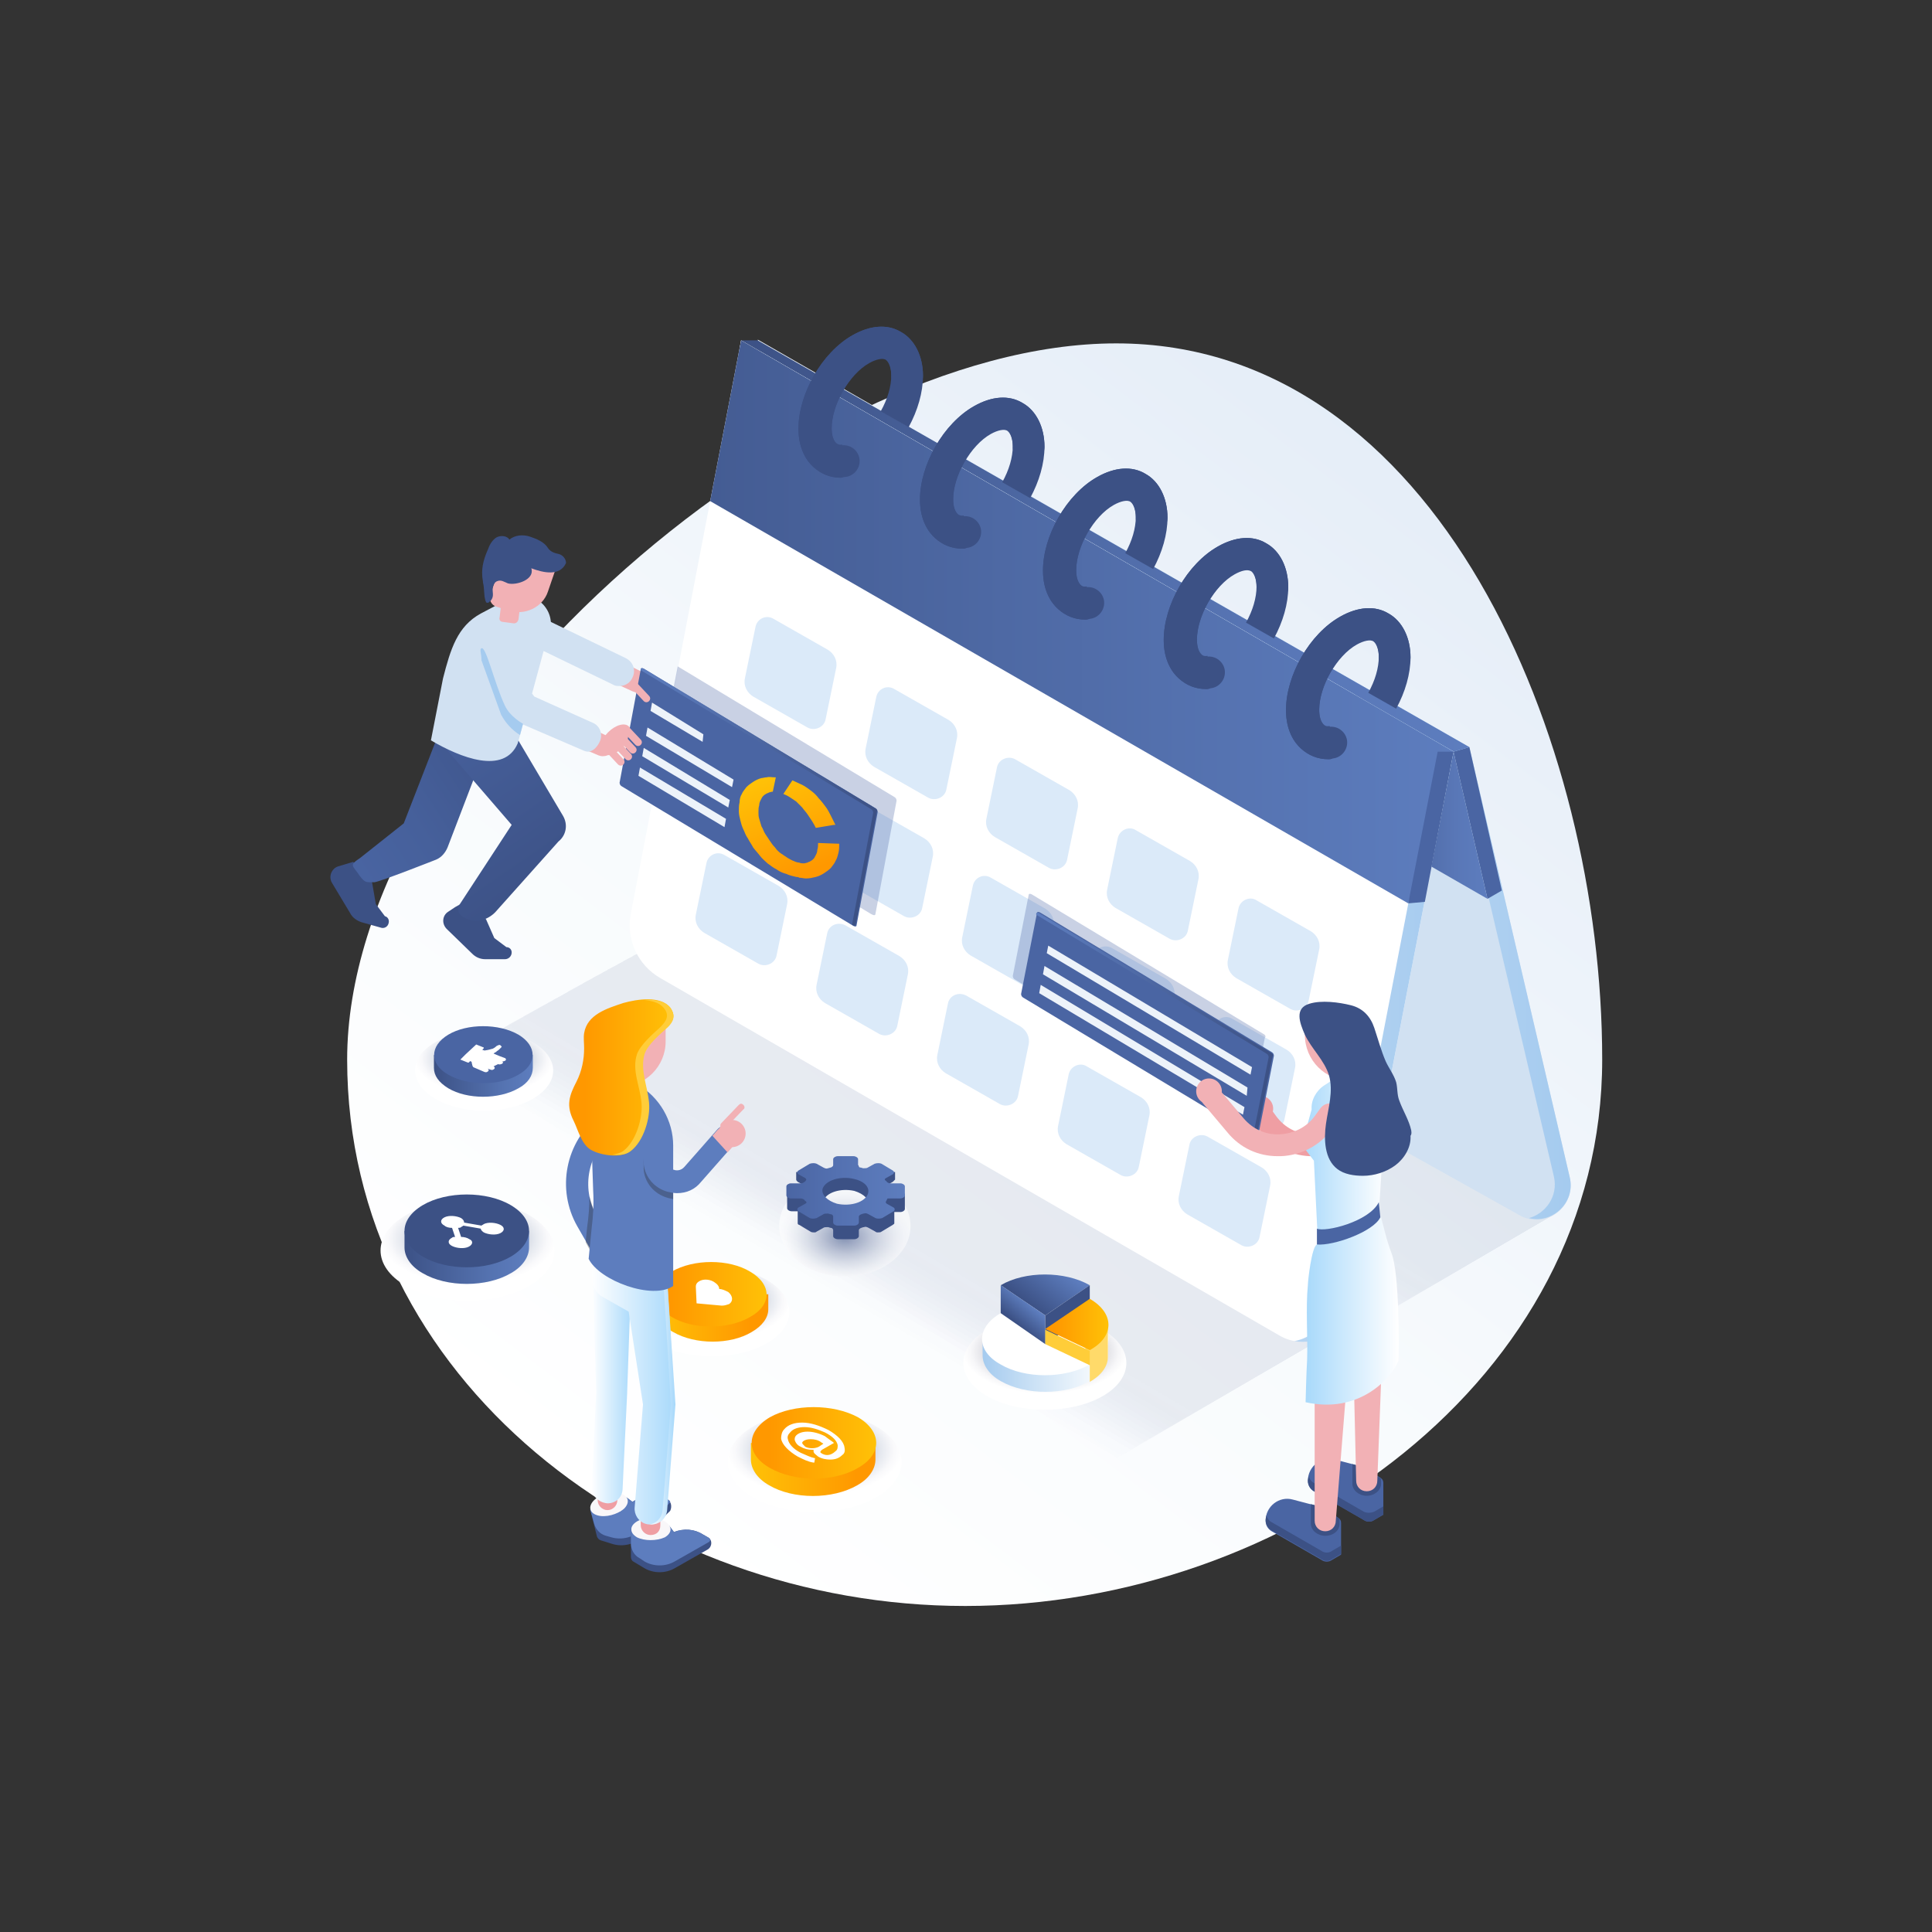<?xml version="1.0" encoding="utf-8"?>
<!-- Generator: Adobe Illustrator 19.0.0, SVG Export Plug-In . SVG Version: 6.00 Build 0)  -->
<svg version="1.1" id="Layer_1" xmlns="http://www.w3.org/2000/svg" xmlns:xlink="http://www.w3.org/1999/xlink" x="0px" y="0px"
	 viewBox="0 0 256 256" style="enable-background:new 0 0 256 256;" xml:space="preserve">
<rect x="0" y="0" width="256" height="256" fill="#333333" stroke="none"/>
<style type="text/css">
	.st0{fill:url(#XMLID_26_);}
	.st1{opacity:0.1;}
	.st2{opacity:0;fill:#3C5185;}
	.st3{opacity:2.439000e-002;fill:#3C5185;}
	.st4{opacity:4.878000e-002;fill:#3C5185;}
	.st5{opacity:7.317100e-002;fill:#3C5185;}
	.st6{opacity:9.756100e-002;fill:#3C5185;}
	.st7{opacity:0.122;fill:#3C5185;}
	.st8{opacity:0.146;fill:#3C5185;}
	.st9{opacity:0.171;fill:#3C5185;}
	.st10{opacity:0.195;fill:#3C5185;}
	.st11{opacity:0.22;fill:#3C5185;}
	.st12{opacity:0.244;fill:#3C5185;}
	.st13{opacity:0.268;fill:#3C5185;}
	.st14{opacity:0.293;fill:#3C5185;}
	.st15{opacity:0.317;fill:#3C5185;}
	.st16{opacity:0.342;fill:#3C5185;}
	.st17{opacity:0.366;fill:#3C5185;}
	.st18{opacity:0.39;fill:#3C5185;}
	.st19{opacity:0.415;fill:#3C5185;}
	.st20{opacity:0.439;fill:#3C5185;}
	.st21{opacity:0.463;fill:#3C5185;}
	.st22{opacity:0.488;fill:#3C5185;}
	.st23{opacity:0.512;fill:#3C5185;}
	.st24{opacity:0.537;fill:#3C5185;}
	.st25{opacity:0.561;fill:#3C5185;}
	.st26{opacity:0.585;fill:#3C5185;}
	.st27{opacity:0.61;fill:#3C5185;}
	.st28{opacity:0.634;fill:#3C5185;}
	.st29{opacity:0.658;fill:#3C5185;}
	.st30{opacity:0.683;fill:#3C5185;}
	.st31{opacity:0.707;fill:#3C5185;}
	.st32{opacity:0.732;fill:#3C5185;}
	.st33{opacity:0.756;fill:#3C5185;}
	.st34{opacity:0.78;fill:#3C5185;}
	.st35{opacity:0.805;fill:#3C5185;}
	.st36{opacity:0.829;fill:#3C5185;}
	.st37{opacity:0.854;fill:#3C5185;}
	.st38{opacity:0.878;fill:#3C5185;}
	.st39{opacity:0.902;fill:#3C5185;}
	.st40{opacity:0.927;fill:#3C5185;}
	.st41{opacity:0.951;fill:#3C5185;}
	.st42{opacity:0.976;fill:#3C5185;}
	.st43{fill:#3C5185;}
	.st44{fill:#D1E1F2;}
	.st45{fill:url(#XMLID_27_);}
	.st46{fill:#4A65A3;}
	.st47{fill:url(#XMLID_28_);}
	.st48{fill:url(#XMLID_29_);}
	.st49{fill:#FFFFFF;}
	.st50{fill:#DBEAF9;}
	.st51{fill:url(#XMLID_30_);}
	.st52{fill:url(#XMLID_31_);}
	.st53{opacity:0.3;fill:#4A65A3;}
	.st54{fill:#F2B1B5;}
	.st55{fill:url(#XMLID_33_);}
	.st56{fill:url(#XMLID_46_);}
	.st57{fill:#A5CBEF;}
	.st58{fill:url(#XMLID_52_);}
	.st59{fill:url(#XMLID_53_);}
	.st60{fill:#EDF3FA;}
	.st61{fill:#EF9EA3;}
	.st62{fill:url(#XMLID_54_);}
	.st63{fill:url(#XMLID_55_);}
	.st64{fill:url(#XMLID_56_);}
	.st65{fill:#FFC107;}
	.st66{fill:url(#XMLID_57_);}
	.st67{fill:url(#XMLID_58_);}
	.st68{fill:#FFDA6A;}
	.st69{fill:url(#XMLID_59_);}
	.st70{fill:url(#XMLID_60_);}
	.st71{fill:url(#XMLID_61_);}
	.st72{fill:#FFCD39;}
	.st73{fill:url(#XMLID_62_);}
	.st74{fill:url(#XMLID_63_);}
	.st75{fill:url(#XMLID_64_);}
	.st76{fill:url(#XMLID_65_);}
	.st77{fill:url(#XMLID_66_);}
	.st78{fill:url(#XMLID_67_);}
	.st79{fill:url(#XMLID_68_);}
	.st80{fill:url(#XMLID_69_);}
	.st81{fill:url(#XMLID_70_);}
	.st82{fill:url(#XMLID_71_);}
	.st83{opacity:0.6;fill:url(#XMLID_72_);}
	.st84{fill:url(#XMLID_73_);}
	.st85{fill:#5D7DBE;}
	.st86{fill:#F9F7F9;}
	.st87{fill:url(#XMLID_74_);}
	.st88{fill:url(#XMLID_75_);}
	.st89{fill:url(#XMLID_76_);}
	.st90{opacity:0.3;fill:#231F20;}
	.st91{fill:url(#XMLID_77_);}
</style>
<g>
	<linearGradient id="XMLID_26_" gradientUnits="userSpaceOnUse" x1="70.249" y1="218.124" x2="199.605" y2="47.61">
		<stop  offset="0.1" style="stop-color:#FFFFFF"/>
		<stop  offset="0.43" style="stop-color:#F8FBFD"/>
		<stop  offset="0.893" style="stop-color:#E6EEF8"/>
		<stop  offset="1" style="stop-color:#E1EBF7"/>
	</linearGradient>
	<path id="XMLID_42_" class="st0" d="M212.3,140.4c0,42.4-41.9,72.4-84.4,72.4S46,182.8,46,140.4s59.4-94.9,101.9-94.9
		S212.3,98,212.3,140.4z"/>
	<g id="XMLID_699_" class="st1">
		<polygon id="XMLID_701_" class="st2" points="126.9,115.3 101.4,129.2 180.4,175.8 205.9,160.9 		"/>
		<polygon id="XMLID_108_" class="st3" points="126.9,115.3 102,128.9 181,175.5 205.9,160.9 		"/>
		<polygon id="XMLID_107_" class="st4" points="126.9,115.3 102.6,128.6 181.5,175.2 205.9,160.9 		"/>
		<polygon id="XMLID_106_" class="st5" points="126.9,115.3 103.2,128.2 182.1,174.8 205.9,160.9 		"/>
		<polygon id="XMLID_105_" class="st6" points="126.9,115.3 103.8,127.9 182.7,174.5 205.9,160.9 		"/>
		<polygon id="XMLID_104_" class="st7" points="126.9,115.3 104.4,127.6 183.2,174.2 205.9,160.9 		"/>
		<polygon id="XMLID_103_" class="st8" points="126.9,115.3 104.9,127.3 183.8,173.8 205.9,160.9 		"/>
		<polygon id="XMLID_102_" class="st9" points="126.9,115.3 105.5,126.9 184.4,173.5 205.9,160.9 		"/>
		<polygon id="XMLID_782_" class="st10" points="126.9,115.3 106.1,126.6 184.9,173.2 205.9,160.9 		"/>
		<polygon id="XMLID_781_" class="st11" points="126.9,115.3 106.7,126.3 185.5,172.8 205.9,160.9 		"/>
		<polygon id="XMLID_780_" class="st12" points="126.9,115.3 107.3,126 186.1,172.5 205.9,160.9 		"/>
		<polygon id="XMLID_779_" class="st13" points="126.9,115.3 107.9,125.7 186.6,172.2 205.9,160.9 		"/>
		<polygon id="XMLID_778_" class="st14" points="126.9,115.3 108.4,125.3 187.2,171.8 205.9,160.9 		"/>
		<polygon id="XMLID_777_" class="st15" points="126.9,115.3 109,125 187.7,171.5 205.9,160.9 		"/>
		<polygon id="XMLID_776_" class="st16" points="126.9,115.3 109.6,124.7 188.3,171.2 205.9,160.9 		"/>
		<polygon id="XMLID_775_" class="st17" points="126.9,115.3 110.2,124.4 188.9,170.8 205.9,160.9 		"/>
		<polygon id="XMLID_774_" class="st18" points="126.9,115.3 110.8,124 189.4,170.5 205.9,160.9 		"/>
		<polygon id="XMLID_773_" class="st19" points="126.9,115.3 111.3,123.7 190,170.2 205.9,160.9 		"/>
		<polygon id="XMLID_772_" class="st20" points="126.9,115.3 111.9,123.4 190.6,169.8 205.9,160.9 		"/>
		<polygon id="XMLID_771_" class="st21" points="126.9,115.3 112.5,123.1 191.1,169.5 205.9,160.9 		"/>
		<polygon id="XMLID_770_" class="st22" points="126.9,115.3 113.1,122.7 191.7,169.2 205.9,160.9 		"/>
		<polygon id="XMLID_769_" class="st23" points="126.9,115.3 113.7,122.4 192.3,168.8 205.9,160.9 		"/>
		<polygon id="XMLID_768_" class="st24" points="126.9,115.3 114.3,122.1 192.8,168.5 205.9,160.9 		"/>
		<polygon id="XMLID_767_" class="st25" points="126.9,115.3 114.8,121.8 193.4,168.2 205.9,160.9 		"/>
		<polygon id="XMLID_766_" class="st26" points="126.9,115.3 115.4,121.4 194,167.8 205.9,160.9 		"/>
		<polygon id="XMLID_765_" class="st27" points="126.9,115.3 116,121.1 194.5,167.5 205.9,160.9 		"/>
		<polygon id="XMLID_764_" class="st28" points="126.9,115.3 116.6,120.8 195.1,167.2 205.9,160.9 		"/>
		<polygon id="XMLID_763_" class="st29" points="126.9,115.3 117.2,120.5 195.6,166.8 205.9,160.9 		"/>
		<polygon id="XMLID_762_" class="st30" points="126.9,115.3 117.8,120.2 196.2,166.5 205.9,160.9 		"/>
		<polygon id="XMLID_761_" class="st31" points="126.9,115.3 118.3,119.8 196.8,166.1 205.9,160.9 		"/>
		<polygon id="XMLID_760_" class="st32" points="126.9,115.3 118.9,119.5 197.3,165.8 205.9,160.9 		"/>
		<polygon id="XMLID_759_" class="st33" points="126.9,115.3 119.5,119.2 197.9,165.5 205.9,160.9 		"/>
		<polygon id="XMLID_758_" class="st34" points="126.9,115.3 120.1,118.9 198.5,165.1 205.9,160.9 		"/>
		<polygon id="XMLID_757_" class="st35" points="126.9,115.3 120.7,118.5 199,164.8 205.9,160.9 		"/>
		<polygon id="XMLID_756_" class="st36" points="126.9,115.3 121.3,118.2 199.6,164.5 205.9,160.9 		"/>
		<polygon id="XMLID_101_" class="st37" points="126.9,115.3 121.8,117.9 200.2,164.1 205.9,160.9 		"/>
		<polygon id="XMLID_100_" class="st38" points="126.9,115.3 122.4,117.6 200.7,163.8 205.9,160.9 		"/>
		<polygon id="XMLID_99_" class="st39" points="126.9,115.3 123,117.2 201.3,163.5 205.9,160.9 		"/>
		<polygon id="XMLID_37_" class="st40" points="126.9,115.3 123.6,116.9 201.9,163.1 205.9,160.9 		"/>
		<polygon id="XMLID_35_" class="st41" points="126.9,115.3 124.2,116.6 202.4,162.8 205.9,160.9 		"/>
		<polygon id="XMLID_22_" class="st42" points="126.9,115.3 124.8,116.3 203,162.5 205.9,160.9 		"/>
		<polygon id="XMLID_700_" class="st43" points="126.9,115.3 125.3,115.9 203.6,162.1 205.9,160.9 		"/>
	</g>
	<g id="XMLID_109_" class="st1">
		<polygon id="XMLID_197_" class="st2" points="86.9,125.2 58.1,140.9 147.3,193.6 176.1,176.8 		"/>
		<polygon id="XMLID_196_" class="st3" points="86.9,125.2 58.8,140.6 148,193.2 176.1,176.8 		"/>
		<polygon id="XMLID_195_" class="st4" points="86.9,125.2 59.4,140.2 148.6,192.9 176.1,176.8 		"/>
		<polygon id="XMLID_194_" class="st5" points="86.9,125.2 60.1,139.8 149.2,192.5 176.1,176.8 		"/>
		<polygon id="XMLID_193_" class="st6" points="86.9,125.2 60.8,139.5 149.9,192.1 176.1,176.8 		"/>
		<polygon id="XMLID_192_" class="st7" points="86.9,125.2 61.4,139.1 150.5,191.7 176.1,176.8 		"/>
		<polygon id="XMLID_191_" class="st8" points="86.9,125.2 62.1,138.8 151.1,191.3 176.1,176.8 		"/>
		<polygon id="XMLID_190_" class="st9" points="86.9,125.2 62.7,138.4 151.8,191 176.1,176.8 		"/>
		<polygon id="XMLID_189_" class="st10" points="86.9,125.2 63.4,138 152.4,190.6 176.1,176.8 		"/>
		<polygon id="XMLID_188_" class="st11" points="86.9,125.2 64.1,137.7 153.1,190.2 176.1,176.8 		"/>
		<polygon id="XMLID_187_" class="st12" points="86.9,125.2 64.7,137.3 153.7,189.8 176.1,176.8 		"/>
		<polygon id="XMLID_186_" class="st13" points="86.9,125.2 65.4,136.9 154.3,189.5 176.1,176.8 		"/>
		<polygon id="XMLID_185_" class="st14" points="86.9,125.2 66,136.6 155,189.1 176.1,176.8 		"/>
		<polygon id="XMLID_184_" class="st15" points="86.9,125.2 66.7,136.2 155.6,188.7 176.1,176.8 		"/>
		<polygon id="XMLID_183_" class="st16" points="86.9,125.2 67.3,135.8 156.2,188.3 176.1,176.8 		"/>
		<polygon id="XMLID_182_" class="st17" points="86.9,125.2 68,135.5 156.9,187.9 176.1,176.8 		"/>
		<polygon id="XMLID_181_" class="st18" points="86.9,125.2 68.7,135.1 157.5,187.6 176.1,176.8 		"/>
		<polygon id="XMLID_180_" class="st19" points="86.9,125.2 69.3,134.7 158.2,187.2 176.1,176.8 		"/>
		<polygon id="XMLID_179_" class="st20" points="86.9,125.2 70,134.4 158.8,186.8 176.1,176.8 		"/>
		<polygon id="XMLID_178_" class="st21" points="86.9,125.2 70.6,134 159.4,186.4 176.1,176.8 		"/>
		<polygon id="XMLID_177_" class="st22" points="86.9,125.2 71.3,133.6 160.1,186.1 176.1,176.8 		"/>
		<polygon id="XMLID_176_" class="st23" points="86.9,125.2 72,133.3 160.7,185.7 176.1,176.8 		"/>
		<polygon id="XMLID_175_" class="st24" points="86.9,125.2 72.6,132.9 161.3,185.3 176.1,176.8 		"/>
		<polygon id="XMLID_174_" class="st25" points="86.9,125.2 73.3,132.5 162,184.9 176.1,176.8 		"/>
		<polygon id="XMLID_173_" class="st26" points="86.9,125.2 73.9,132.2 162.6,184.5 176.1,176.8 		"/>
		<polygon id="XMLID_172_" class="st27" points="86.9,125.2 74.6,131.8 163.3,184.2 176.1,176.8 		"/>
		<polygon id="XMLID_171_" class="st28" points="86.9,125.2 75.2,131.4 163.9,183.8 176.1,176.8 		"/>
		<polygon id="XMLID_170_" class="st29" points="86.9,125.2 75.9,131.1 164.5,183.4 176.1,176.8 		"/>
		<polygon id="XMLID_169_" class="st30" points="86.9,125.2 76.6,130.7 165.2,183 176.1,176.8 		"/>
		<polygon id="XMLID_168_" class="st31" points="86.9,125.2 77.2,130.3 165.8,182.7 176.1,176.8 		"/>
		<polygon id="XMLID_167_" class="st32" points="86.9,125.2 77.9,130 166.4,182.3 176.1,176.8 		"/>
		<polygon id="XMLID_166_" class="st33" points="86.9,125.2 78.5,129.6 167.1,181.9 176.1,176.8 		"/>
		<polygon id="XMLID_165_" class="st34" points="86.9,125.2 79.2,129.3 167.7,181.5 176.1,176.8 		"/>
		<polygon id="XMLID_164_" class="st35" points="86.9,125.2 79.8,128.9 168.4,181.2 176.1,176.8 		"/>
		<polygon id="XMLID_162_" class="st36" points="86.9,125.2 80.5,128.5 169,180.8 176.1,176.8 		"/>
		<polygon id="XMLID_161_" class="st37" points="86.9,125.2 81.2,128.2 169.6,180.4 176.1,176.8 		"/>
		<polygon id="XMLID_160_" class="st38" points="86.9,125.2 81.8,127.8 170.3,180 176.1,176.8 		"/>
		<polygon id="XMLID_115_" class="st39" points="86.9,125.2 82.5,127.4 170.9,179.6 176.1,176.8 		"/>
		<polygon id="XMLID_114_" class="st40" points="86.9,125.2 83.1,127.1 171.5,179.3 176.1,176.8 		"/>
		<polygon id="XMLID_113_" class="st41" points="86.9,125.2 83.8,126.7 172.2,178.9 176.1,176.8 		"/>
		<polygon id="XMLID_112_" class="st42" points="86.9,125.2 84.5,126.3 172.8,178.5 176.1,176.8 		"/>
		<polygon id="XMLID_111_" class="st43" points="86.9,125.2 85.1,126 173.5,178.1 176.1,176.8 		"/>
	</g>
	<g id="XMLID_737_">
		<path id="XMLID_21_" class="st44" d="M100.4,45.1l94.3,54L208,156c0.9,3.9-3.2,7-6.7,5l-87.1-48.7L100.4,45.1z"/>
		<linearGradient id="XMLID_27_" gradientUnits="userSpaceOnUse" x1="100.361" y1="103.33" x2="208.113" y2="103.33">
			<stop  offset="0" style="stop-color:#F4F9FD"/>
			<stop  offset="0.209" style="stop-color:#E6F1FA"/>
			<stop  offset="0.851" style="stop-color:#B2D2F1"/>
			<stop  offset="0.996" style="stop-color:#A5CBEF"/>
		</linearGradient>
		<path id="XMLID_20_" class="st45" d="M208,156L194.7,99l-94.3-54l0.4,1.4l91.9,53.1l13.2,56.4c0.6,2.6-1.1,4.9-3.3,5.5
			C205.6,162.2,208.8,159.4,208,156z"/>
		<polygon id="XMLID_703_" class="st46" points="194.7,99 199,118 197.1,119.1 192.6,99.6 		"/>
		<linearGradient id="XMLID_28_" gradientUnits="userSpaceOnUse" x1="179.581" y1="105.545" x2="197.141" y2="105.545">
			<stop  offset="0" style="stop-color:#3C5185"/>
			<stop  offset="0.4" style="stop-color:#4D68A3"/>
			<stop  offset="0.757" style="stop-color:#5977B7"/>
			<stop  offset="1" style="stop-color:#5D7DBE"/>
		</linearGradient>
		<polygon id="XMLID_19_" class="st47" points="197.1,119.1 180.4,109.5 179.6,92 192.6,99.6 		"/>
		<linearGradient id="XMLID_29_" gradientUnits="userSpaceOnUse" x1="98.229" y1="72.311" x2="194.689" y2="72.311">
			<stop  offset="0" style="stop-color:#3C5185"/>
			<stop  offset="0.4" style="stop-color:#4D68A3"/>
			<stop  offset="0.757" style="stop-color:#5977B7"/>
			<stop  offset="1" style="stop-color:#5D7DBE"/>
		</linearGradient>
		<polygon id="XMLID_702_" class="st48" points="194.7,99 100.4,45.1 98.2,45.1 192.6,99.6 		"/>
		<path id="XMLID_18_" class="st49" d="M98.2,45.1l94.4,54.5L178.4,173c-0.8,4-5.3,6-8.8,4l-82.1-47.4c-3-1.7-4.6-5.2-3.9-8.6
			L98.2,45.1z"/>
		<g id="XMLID_736_">
			<path id="XMLID_733_" class="st50" d="M102.5,82l7.2,4.1c0.8,0.5,1.3,1.4,1.1,2.4l-1.4,6.8c-0.2,1.1-1.5,1.6-2.4,1.1l-7.2-4.1
				c-0.8-0.5-1.3-1.4-1.1-2.4l1.4-6.8C100.3,82,101.5,81.4,102.5,82z"/>
			<path id="XMLID_720_" class="st50" d="M118.5,91.3l7.2,4.1c0.8,0.5,1.3,1.4,1.1,2.4l-1.4,6.8c-0.2,1.1-1.5,1.6-2.4,1.1l-7.2-4.1
				c-0.8-0.5-1.3-1.4-1.1-2.4l1.4-6.8C116.3,91.3,117.5,90.7,118.5,91.3z"/>
			<path id="XMLID_732_" class="st50" d="M134.5,100.6l7.2,4.1c0.8,0.5,1.3,1.4,1.1,2.4l-1.4,6.8c-0.2,1.1-1.5,1.6-2.4,1.1l-7.2-4.1
				c-0.8-0.5-1.3-1.4-1.1-2.4l1.4-6.8C132.3,100.6,133.6,100.1,134.5,100.6z"/>
			<path id="XMLID_734_" class="st50" d="M150.5,110l7.2,4.1c0.8,0.5,1.3,1.4,1.1,2.4l-1.4,6.8c-0.2,1.1-1.5,1.6-2.4,1.1l-7.2-4.1
				c-0.8-0.5-1.3-1.4-1.1-2.4l1.4-6.8C148.3,110,149.6,109.4,150.5,110z"/>
			<path id="XMLID_735_" class="st50" d="M166.5,119.3l7.2,4.1c0.8,0.5,1.3,1.4,1.1,2.4l-1.4,6.8c-0.2,1.1-1.5,1.6-2.4,1.1l-7.2-4.1
				c-0.8-0.5-1.3-1.4-1.1-2.4l1.4-6.8C164.3,119.3,165.6,118.7,166.5,119.3z"/>
			<path id="XMLID_742_" class="st50" d="M99.3,97.6l7.2,4.1c0.8,0.5,1.3,1.4,1.1,2.4l-1.4,6.8c-0.2,1.1-1.5,1.6-2.4,1.1l-7.2-4.1
				c-0.8-0.5-1.3-1.4-1.1-2.4l1.4-6.8C97.1,97.6,98.3,97.1,99.3,97.6z"/>
			<path id="XMLID_741_" class="st50" d="M115.3,107l7.2,4.1c0.8,0.5,1.3,1.4,1.1,2.4l-1.4,6.8c-0.2,1.1-1.5,1.6-2.4,1.1l-7.2-4.1
				c-0.8-0.5-1.3-1.4-1.1-2.4l1.4-6.8C113.1,106.9,114.3,106.4,115.3,107z"/>
			<path id="XMLID_740_" class="st50" d="M131.3,116.3l7.2,4.1c0.8,0.5,1.3,1.4,1.1,2.4l-1.4,6.8c-0.2,1.1-1.5,1.6-2.4,1.1l-7.2-4.1
				c-0.8-0.5-1.3-1.4-1.1-2.4l1.4-6.8C129.1,116.3,130.3,115.7,131.3,116.3z"/>
			<path id="XMLID_739_" class="st50" d="M147.3,125.6l7.2,4.1c0.8,0.5,1.3,1.4,1.1,2.4l-1.4,6.8c-0.2,1.1-1.5,1.6-2.4,1.1l-7.2-4.1
				c-0.8-0.5-1.3-1.4-1.1-2.4l1.4-6.8C145.1,125.6,146.3,125.1,147.3,125.6z"/>
			<path id="XMLID_738_" class="st50" d="M163.3,135l7.2,4.1c0.8,0.5,1.3,1.4,1.1,2.4l-1.4,6.8c-0.2,1.1-1.5,1.6-2.4,1.1l-7.2-4.1
				c-0.8-0.5-1.3-1.4-1.1-2.4l1.4-6.8C161.1,135,162.3,134.4,163.3,135z"/>
			<path id="XMLID_748_" class="st50" d="M96,113.3l7.2,4.1c0.8,0.5,1.3,1.4,1.1,2.4l-1.4,6.8c-0.2,1.1-1.5,1.6-2.4,1.1l-7.2-4.1
				c-0.8-0.5-1.3-1.4-1.1-2.4l1.4-6.8C93.8,113.3,95,112.7,96,113.3z"/>
			<path id="XMLID_747_" class="st50" d="M112,122.6l7.2,4.1c0.8,0.5,1.3,1.4,1.1,2.4l-1.4,6.8c-0.2,1.1-1.5,1.6-2.4,1.1l-7.2-4.1
				c-0.8-0.5-1.3-1.4-1.1-2.4l1.4-6.8C109.8,122.6,111,122.1,112,122.6z"/>
			<path id="XMLID_746_" class="st50" d="M128,131.9l7.2,4.1c0.8,0.5,1.3,1.4,1.1,2.4l-1.4,6.8c-0.2,1.1-1.5,1.6-2.4,1.1l-7.2-4.1
				c-0.8-0.5-1.3-1.4-1.1-2.4l1.4-6.8C125.8,131.9,127,131.4,128,131.9z"/>
			<path id="XMLID_745_" class="st50" d="M144,141.3l7.2,4.1c0.8,0.5,1.3,1.4,1.1,2.4l-1.4,6.8c-0.2,1.1-1.5,1.6-2.4,1.1l-7.2-4.1
				c-0.8-0.5-1.3-1.4-1.1-2.4l1.4-6.8C141.8,141.3,143.1,140.7,144,141.3z"/>
			<path id="XMLID_744_" class="st50" d="M160,150.6l7.2,4.1c0.8,0.5,1.3,1.4,1.1,2.4l-1.4,6.8c-0.2,1.1-1.5,1.6-2.4,1.1l-7.2-4.1
				c-0.8-0.5-1.3-1.4-1.1-2.4l1.4-6.8C157.8,150.6,159.1,150.1,160,150.6z"/>
		</g>
		<linearGradient id="XMLID_30_" gradientUnits="userSpaceOnUse" x1="98.014" y1="111.421" x2="192.619" y2="111.421">
			<stop  offset="0" style="stop-color:#F4F9FD"/>
			<stop  offset="0.209" style="stop-color:#E6F1FA"/>
			<stop  offset="0.851" style="stop-color:#B2D2F1"/>
			<stop  offset="0.996" style="stop-color:#A5CBEF"/>
		</linearGradient>
		<path id="XMLID_562_" class="st51" d="M98.2,45.1L98,46.2l92.5,53.4L176.3,173c-0.5,2.5-2.5,4.3-4.8,4.7c3.1,0.6,6.2-1.4,6.9-4.7
			l14.2-73.4L98.2,45.1z"/>
		<linearGradient id="XMLID_31_" gradientUnits="userSpaceOnUse" x1="94.094" y1="82.403" x2="192.619" y2="82.403">
			<stop  offset="0" style="stop-color:#445C93"/>
			<stop  offset="1" style="stop-color:#5D7DBE"/>
		</linearGradient>
		<polygon id="XMLID_17_" class="st52" points="94.1,66.4 186.6,119.7 192.6,99.6 98.2,45.1 		"/>
		<polygon id="XMLID_16_" class="st46" points="190.5,99.6 186.6,119.7 188.8,119.5 192.6,99.6 		"/>
		<g id="XMLID_15_">
			<path id="XMLID_731_" class="st43" d="M111.4,63.3c-1.4,0-2.6-0.5-3.6-1.4c-0.9-0.8-2-2.4-2-5.1c0-4.6,3.1-10.1,7.2-12.4
				c2.3-1.3,4.6-1.5,6.4-0.4c1.8,1,2.9,3.2,2.9,5.8c0,2.2-0.7,4.6-1.9,6.8l-3.7-2.1c0.9-1.6,1.4-3.3,1.4-4.8c0-1-0.3-1.8-0.7-2.1
				c-0.4-0.3-1.3-0.1-2.2,0.4c-2.7,1.5-5,5.6-5,8.7c0,0.9,0.2,1.6,0.6,2c0.1,0.1,0.4,0.3,0.8,0.2l0.4,4.2
				C111.7,63.2,111.6,63.3,111.4,63.3z"/>
		</g>
		<g id="XMLID_14_">
			<path id="XMLID_730_" class="st43" d="M111.4,63.3c-1.4,0-2.6-0.5-3.6-1.4c-0.9-0.8-2-2.4-2-5.1c0-4.6,3.1-10.1,7.2-12.4
				c2.3-1.3,4.6-1.5,6.4-0.4c1.8,1,2.9,3.2,2.9,5.8c0,1.2-1,2.1-2.1,2.1s-2.1-1-2.1-2.1c0-1-0.3-1.8-0.7-2.1
				c-0.4-0.3-1.3-0.1-2.2,0.4c-2.7,1.5-5,5.6-5,8.7c0,0.9,0.2,1.6,0.6,2c0.1,0.1,0.4,0.3,0.8,0.2c1.2-0.1,2.2,0.8,2.3,1.9
				c0.1,1.2-0.8,2.2-1.9,2.3C111.7,63.2,111.6,63.3,111.4,63.3z"/>
		</g>
		<g id="XMLID_13_">
			<path id="XMLID_729_" class="st43" d="M127.5,72.7c-1.4,0-2.6-0.5-3.6-1.4c-0.9-0.8-2-2.4-2-5.1c0-4.6,3.1-10.1,7.2-12.4
				c2.3-1.3,4.6-1.5,6.4-0.4c1.8,1,2.9,3.2,2.9,5.8c0,2.2-0.7,4.6-1.9,6.8l-3.7-2.1c0.9-1.6,1.4-3.3,1.4-4.8c0-1-0.3-1.8-0.7-2.1
				c-0.4-0.3-1.3-0.1-2.2,0.4c-2.7,1.5-5,5.6-5,8.7c0,0.9,0.2,1.6,0.6,2c0.1,0.1,0.4,0.3,0.8,0.2l0.4,4.2
				C127.9,72.7,127.7,72.7,127.5,72.7z"/>
		</g>
		<g id="XMLID_12_">
			<path id="XMLID_728_" class="st43" d="M127.5,72.7c-1.4,0-2.6-0.5-3.6-1.4c-0.9-0.8-2-2.4-2-5.1c0-4.6,3.1-10.1,7.2-12.4
				c2.3-1.3,4.6-1.5,6.4-0.4c1.8,1,2.9,3.2,2.9,5.8c0,1.2-1,2.1-2.1,2.1c-1.2,0-2.1-1-2.1-2.1c0-1-0.3-1.8-0.7-2.1
				c-0.4-0.3-1.3-0.1-2.2,0.4c-2.7,1.5-5,5.6-5,8.7c0,0.9,0.2,1.6,0.6,2c0.1,0.1,0.4,0.3,0.8,0.2c1.2-0.1,2.2,0.8,2.3,1.9
				c0.1,1.2-0.8,2.2-1.9,2.3C127.9,72.7,127.7,72.7,127.5,72.7z"/>
		</g>
		<g id="XMLID_11_">
			<path id="XMLID_727_" class="st43" d="M143.8,82.1c-1.4,0-2.6-0.5-3.6-1.4c-0.9-0.8-2-2.4-2-5.1c0-4.6,3.1-10.1,7.2-12.4
				c2.3-1.3,4.6-1.5,6.4-0.4c1.8,1,2.9,3.2,2.9,5.8c0,2.2-0.7,4.6-1.9,6.8l-3.7-2.1c0.9-1.6,1.4-3.3,1.4-4.8c0-1-0.3-1.8-0.7-2.1
				c-0.4-0.3-1.3-0.1-2.2,0.4c-2.7,1.5-5,5.6-5,8.7c0,0.9,0.2,1.6,0.6,2c0.1,0.1,0.3,0.3,0.8,0.2l0.4,4.2
				C144.1,82.1,144,82.1,143.8,82.1z"/>
		</g>
		<g id="XMLID_10_">
			<path id="XMLID_726_" class="st43" d="M143.8,82.1c-1.4,0-2.6-0.5-3.6-1.4c-0.9-0.8-2-2.4-2-5.1c0-4.6,3.1-10.1,7.2-12.4
				c2.3-1.3,4.6-1.5,6.4-0.4c1.8,1,2.9,3.2,2.9,5.8c0,1.2-1,2.1-2.1,2.1c-1.2,0-2.1-1-2.1-2.1c0-1-0.3-1.8-0.7-2.1
				c-0.4-0.3-1.3-0.1-2.2,0.4c-2.7,1.5-5,5.6-5,8.7c0,0.9,0.2,1.6,0.6,2c0.1,0.1,0.3,0.3,0.8,0.2c1.2-0.1,2.2,0.8,2.3,1.9
				c0.1,1.2-0.8,2.2-1.9,2.3C144.1,82.1,144,82.1,143.8,82.1z"/>
		</g>
		<g id="XMLID_9_">
			<path id="XMLID_725_" class="st43" d="M159.8,91.3c-1.4,0-2.6-0.5-3.6-1.4c-0.9-0.8-2-2.4-2-5.1c0-4.6,3.1-10.1,7.2-12.4
				c2.3-1.3,4.6-1.5,6.4-0.4c1.8,1,2.9,3.2,2.9,5.8c0,2.2-0.7,4.6-1.9,6.8l-3.7-2.1c0.9-1.6,1.4-3.3,1.4-4.8c0-1-0.3-1.8-0.7-2.1
				c-0.5-0.3-1.3-0.1-2.2,0.4c-2.7,1.5-5,5.6-5,8.7c0,0.9,0.2,1.6,0.6,2c0.1,0.1,0.3,0.3,0.8,0.2l0.4,4.2
				C160.2,91.3,160,91.3,159.8,91.3z"/>
		</g>
		<g id="XMLID_7_">
			<path id="XMLID_724_" class="st43" d="M159.8,91.3c-1.4,0-2.6-0.5-3.6-1.4c-0.9-0.8-2-2.4-2-5.1c0-4.6,3.1-10.1,7.2-12.4
				c2.3-1.3,4.6-1.5,6.4-0.4c1.8,1,2.9,3.2,2.9,5.8c0,1.2-1,2.1-2.1,2.1c-1.2,0-2.1-1-2.1-2.1c0-1-0.3-1.8-0.7-2.1
				c-0.5-0.3-1.3-0.1-2.2,0.4c-2.7,1.5-5,5.6-5,8.7c0,0.9,0.2,1.6,0.6,2c0.1,0.1,0.3,0.3,0.8,0.2c1.2-0.1,2.2,0.8,2.3,1.9
				c0.1,1.2-0.8,2.2-1.9,2.3C160.2,91.3,160,91.3,159.8,91.3z"/>
		</g>
		<g id="XMLID_719_">
			<path id="XMLID_722_" class="st43" d="M176,100.6c-1.4,0-2.6-0.5-3.6-1.4c-0.9-0.8-2-2.4-2-5.1c0-4.6,3.1-10.1,7.2-12.4
				c2.3-1.3,4.6-1.5,6.4-0.4c1.8,1,2.9,3.2,2.9,5.8c0,2.2-0.7,4.6-1.9,6.8l-3.7-2.1c0.9-1.6,1.4-3.3,1.4-4.8c0-1-0.3-1.8-0.7-2.1
				c-0.4-0.3-1.3-0.1-2.2,0.4c-2.7,1.5-5,5.6-5,8.7c0,0.9,0.2,1.6,0.6,2c0.1,0.1,0.3,0.3,0.8,0.2l0.4,4.2
				C176.4,100.6,176.2,100.6,176,100.6z"/>
		</g>
		<g id="XMLID_1_">
			<path id="XMLID_721_" class="st43" d="M176,100.6c-1.4,0-2.6-0.5-3.6-1.4c-0.9-0.8-2-2.4-2-5.1c0-4.6,3.1-10.1,7.2-12.4
				c2.3-1.3,4.6-1.5,6.4-0.4c1.8,1,2.9,3.2,2.9,5.8c0,1.2-1,2.1-2.1,2.1c-1.2,0-2.1-1-2.1-2.1c0-1-0.3-1.8-0.7-2.1
				c-0.4-0.3-1.3-0.1-2.2,0.4c-2.7,1.5-5,5.6-5,8.7c0,0.9,0.2,1.6,0.6,2c0.1,0.1,0.3,0.3,0.8,0.2c1.2-0.1,2.2,0.8,2.3,1.9
				c0.1,1.2-0.8,2.2-1.9,2.3C176.4,100.6,176.2,100.6,176,100.6z"/>
		</g>
	</g>
	<path id="XMLID_41_" class="st53" d="M115.6,121.2c0.2,0.1,0.4,0.1,0.4-0.1l2.8-15c0-0.2-0.1-0.4-0.3-0.5L89.8,88.3l-3,15.5
		l28.6,17.3v0L115.6,121.2z"/>
	<g>
		<path id="XMLID_827_" class="st43" d="M64.4,121.8l1.1,2.5l1.6,1.2c0.4,0,0.7,0.3,0.7,0.7l0,0c0,0.5-0.4,0.9-0.9,0.9h-2.6
			c-0.7,0-1.3-0.3-1.7-0.7l-3.4-3.3c-0.7-0.7-0.6-1.8,0.2-2.3l0.9-0.6l0.9-0.5L64.4,121.8z"/>
		<path id="XMLID_826_" class="st43" d="M49.3,116.9l0.5,2.9l1.2,1.6c0.4,0.1,0.6,0.5,0.5,0.9l0,0c-0.1,0.5-0.6,0.8-1.1,0.6
			l-2.5-0.7c-0.6-0.2-1.2-0.6-1.5-1.2L44,117c-0.5-0.8-0.1-1.9,0.8-2.2l1-0.3l1-0.3L49.3,116.9z"/>
		<g id="XMLID_824_">
			<path id="XMLID_825_" class="st54" d="M84.6,91.8c0.6,0,1,0,1.3-0.7c0.4-0.9-0.1-1.7-0.9-2.1l-15.1-7.6c-0.9-0.4-1.9-0.1-2.3,0.8
				c-0.4,0.9-0.1,1.9,0.8,2.3l15.4,7.1C84.1,91.7,84.3,91.8,84.6,91.8z"/>
		</g>
		<g id="XMLID_822_">
			<path id="XMLID_823_" class="st44" d="M82.1,90.9c0.7,0,1.4-0.4,1.7-1.1c0.5-1,0.1-2.1-0.9-2.6l-12.4-6c-1-0.5-2.1-0.1-2.6,0.9
				c-0.5,1-0.1,2.1,0.9,2.6l12.4,6C81.5,90.9,81.8,90.9,82.1,90.9z"/>
		</g>
		<g id="XMLID_820_">
			
				<linearGradient id="XMLID_33_" gradientUnits="userSpaceOnUse" x1="845.676" y1="96.955" x2="873.019" y2="114.745" gradientTransform="matrix(-1 0 0 1 916.861 0)">
				<stop  offset="0" style="stop-color:#3C5185"/>
				<stop  offset="4.299206e-002" style="stop-color:#3D5287"/>
				<stop  offset="0.618" style="stop-color:#46609B"/>
				<stop  offset="1" style="stop-color:#4A65A3"/>
			</linearGradient>
			<path id="XMLID_821_" class="st55" d="M49.6,116.9c0.6,0,8.2-3,8.2-3c0.7-0.3,1.2-0.9,1.5-1.6l4.4-11.5c0.6-1.7-0.1-3.6-1.7-4.3
				c-1.7-0.7-3.7,0.1-4.3,1.8l-4.2,10.8l-5.8,4.6c-1.5,1-1,0.9,0,2.4C48.4,117,48.5,116.9,49.6,116.9z"/>
		</g>
		<g id="XMLID_818_">
			
				<linearGradient id="XMLID_46_" gradientUnits="userSpaceOnUse" x1="845.076" y1="119.729" x2="864.806" y2="91.089" gradientTransform="matrix(-1 0 0 1 916.861 0)">
				<stop  offset="0" style="stop-color:#3C5185"/>
				<stop  offset="1" style="stop-color:#4A65A3"/>
			</linearGradient>
			<path id="XMLID_819_" class="st56" d="M63.1,122c0.9,0,1.8-0.4,2.5-1.1l8.4-9.4c1-0.8,1.3-2.2,0.6-3.4l-6.1-10.3
				c-1-1.7-3.2-2.1-4.8-0.9c-1.3,1-5.6,0.8-4.7,2.2l8.8,10.2L61,119.7c-0.4,0.5-0.4,1.2,0.1,1.6C61.7,121.8,62.4,122,63.1,122z"/>
		</g>
		<g id="XMLID_816_">
			<path id="XMLID_817_" class="st54" d="M79.8,100.2c0.7,0,1-0.2,1.3-0.9c0.4-0.9,0-1.5-0.9-1.9l-9.1-4.4l-4.9-6.7
				c-0.6-0.8-1.6-0.9-2.4-0.4c-0.8,0.6-0.9,1.6-0.4,2.4l5.5,7.4l10.2,4.3C79.3,100.1,79.6,100.2,79.8,100.2z"/>
		</g>
		<path class="st44" d="M58.7,89.9c1-3.9,1.9-6.9,5-8.6l3.6-1.9c2.5-1.5,5.7,0.4,5.7,3.3l-2.5,9.2l0.3,0.4l7.8,3.5
			c0.9,0.4,1.3,1.5,0.9,2.4c-0.3,0.7-0.9,1.4-1.6,1.4c-0.2,0-0.5-0.1-0.7-0.2L69.3,96l-0.7,2.5c-1.8,4.2-7.6,1.9-11.5-0.4L58.7,89.9
			z"/>
		
			<ellipse id="XMLID_814_" transform="matrix(-0.711 -0.704 0.704 -0.711 70.443 225.297)" class="st54" cx="81.6" cy="98.2" rx="1.4" ry="2.5"/>
		<path id="XMLID_813_" class="st54" d="M68.1,82.6l-1.5-0.2c-0.3,0-0.5-0.3-0.4-0.6l0.4-3.3c0-0.2,0.2-0.3,0.3-0.3l1.9,0.3
			c0.2,0,0.3,0.2,0.3,0.3l-0.4,3.3C68.6,82.4,68.4,82.6,68.1,82.6z"/>
		<path id="XMLID_812_" class="st54" d="M67.4,80.9l-1.6-0.5c-0.7-0.2-1.1-1-0.8-1.7l2.1-6.1l6.7,2.3l-1.2,3.5
			C71.9,80.5,69.5,81.6,67.4,80.9z"/>
		<g id="XMLID_811_">
			<path id="XMLID_48_" class="st43" d="M75,74.6c0-0.6-0.5-1.1-1-1.2c-0.5-0.1-1.1-0.3-1.4-0.8c-0.5-0.8-1.5-1.2-2.4-1.5
				c-0.9-0.3-2-0.2-2.7,0.4c-0.3-0.5-1.1-0.6-1.7-0.3c-0.5,0.3-0.9,0.9-1.1,1.5c-0.5,1.1-0.9,2.3-0.8,3.6c0,0.3,0.1,0.6,0.1,0.9
				c0.2,0.8,0.1,1.6,0.3,2.3c0,0.1,0.1,0.2,0.1,0.3c0.1,0.1,0.3,0.1,0.4,0c0.1-0.1,0.2-0.2,0.3-0.3c0.4-0.6,0.1-1,0.2-1.7
				c0.1-0.4,0.3-0.7,0.6-0.8c0.5-0.2,0.9,0.1,1.4,0.3c1.1,0.3,3.6-0.5,3.1-2C72,75.9,74.2,76.4,75,74.6L75,74.6z"/>
		</g>
		<path id="XMLID_39_" class="st57" d="M63.8,87.5c0-0.9-0.3-1.5,0-1.6c0.6-0.3,1.7,4.6,3.1,7.6c0.7,1.5,2.4,2.4,2.4,2.4l-0.4,1.5
			l0,0c-1.1-0.7-1.9-1.6-2.5-2.7L63.8,87.5z"/>
		<g id="XMLID_110_">
			<path id="XMLID_239_" class="st46" d="M84.9,88.7c0-0.2,0.2-0.2,0.4-0.1l30.7,18.5c0.2,0.1,0.3,0.3,0.3,0.5l-2.8,15
				c0,0.2-0.2,0.2-0.4,0.1l-30.7-18.5c-0.2-0.1-0.3-0.3-0.3-0.5L84.9,88.7z"/>
			
				<linearGradient id="XMLID_52_" gradientUnits="userSpaceOnUse" x1="100.248" y1="106.894" x2="89.671" y2="93.365" gradientTransform="matrix(1.158 0.158 -0.158 0.842 10.953 10.953)">
				<stop  offset="0.15" style="stop-color:#FF9800"/>
				<stop  offset="1" style="stop-color:#FFC107"/>
			</linearGradient>
			<path id="XMLID_234_" class="st58" d="M107.6,108.8c-0.2-0.3-0.4-0.6-0.6-0.9c-0.2-0.3-0.5-0.6-0.7-0.9c-0.3-0.3-0.5-0.5-0.8-0.8
				c-0.3-0.2-0.6-0.4-0.9-0.6c-0.3-0.2-0.6-0.3-0.8-0.4l1.2-1.8c0.4,0.2,0.9,0.4,1.3,0.6c0.4,0.2,0.8,0.5,1.2,0.8
				c0.4,0.3,0.7,0.6,1,1c0.3,0.3,0.6,0.7,0.9,1.1c0.3,0.4,0.5,0.8,0.7,1.2c0.2,0.4,0.4,0.8,0.6,1.2l-0.2,0l-2.4,0.4
				C108,109.5,107.8,109.1,107.6,108.8z M105.9,116.3c0.3,0,0.6,0.1,0.9,0.1c0.5,0,0.9-0.1,1.3-0.2c0.4-0.1,0.8-0.3,1.1-0.5
				c0.3-0.2,0.6-0.4,0.9-0.7c0.2-0.3,0.5-0.6,0.6-0.9c0.2-0.3,0.3-0.7,0.4-1.1c0.1-0.4,0.1-0.8,0.1-1.2l-2.8-0.1
				c0,0.3,0,0.6-0.1,0.9c0,0.3-0.1,0.5-0.2,0.7c-0.1,0.2-0.2,0.4-0.3,0.5c-0.1,0.1-0.2,0.2-0.4,0.3c-0.1,0.1-0.3,0.1-0.4,0.2
				c-0.1,0-0.3,0.1-0.5,0.1c-0.2,0-0.4,0-0.6-0.1c-0.2,0-0.5-0.1-0.7-0.2c-0.3-0.1-0.6-0.3-0.8-0.4c-0.3-0.2-0.6-0.4-0.9-0.6
				c-0.3-0.2-0.6-0.5-0.8-0.8c-0.3-0.3-0.5-0.6-0.7-0.9c-0.2-0.3-0.4-0.6-0.6-0.9c-0.2-0.3-0.3-0.7-0.5-1c-0.1-0.3-0.2-0.7-0.3-1
				c-0.1-0.3-0.1-0.6-0.1-0.9c0-0.3,0-0.6,0.1-0.9c0-0.3,0.1-0.5,0.2-0.7c0.1-0.2,0.2-0.4,0.3-0.5c0.1-0.1,0.2-0.2,0.4-0.3
				c0.1-0.1,0.3-0.1,0.4-0.2c0.1,0,0.3-0.1,0.5-0.1l0.4-1.9l-0.2,0c-0.3,0-0.7-0.1-1,0c-0.3,0-0.5,0.1-0.7,0.1
				c-0.4,0.1-0.8,0.3-1.1,0.5c-0.3,0.2-0.6,0.4-0.9,0.7c-0.2,0.3-0.5,0.6-0.6,0.9c-0.2,0.3-0.3,0.7-0.3,1.1
				c-0.1,0.4-0.1,0.8-0.1,1.2c0,0.4,0.1,0.8,0.2,1.2c0.1,0.4,0.2,0.8,0.4,1.2c0.2,0.4,0.3,0.8,0.6,1.2c0.2,0.4,0.5,0.8,0.7,1.2
				c0.3,0.4,0.6,0.7,0.9,1.1c0.3,0.4,0.7,0.7,1,1c0.4,0.3,0.8,0.6,1.2,0.8c0.4,0.3,0.9,0.5,1.3,0.6c0.4,0.2,0.9,0.3,1.3,0.4
				C105.6,116.2,105.8,116.2,105.9,116.3z"/>
			
				<linearGradient id="XMLID_53_" gradientUnits="userSpaceOnUse" x1="1152.082" y1="96.495" x2="1181.453" y2="96.495" gradientTransform="matrix(-1.158 -0.158 -0.158 0.842 1465.571 208.763)">
				<stop  offset="3.802050e-003" style="stop-color:#3C5185"/>
				<stop  offset="1" style="stop-color:#5D7DBE"/>
			</linearGradient>
			<path id="XMLID_233_" class="st59" d="M116,107.1L85.3,88.6c-0.2-0.1-0.4-0.1-0.4,0.1l0,0.1l30.5,18.4c0.2,0.1,0.3,0.3,0.3,0.5
				l-2.8,14.8l0.1,0.1c0.2,0.1,0.4,0.1,0.4-0.1l2.8-15C116.3,107.5,116.2,107.2,116,107.1z"/>
			<polygon id="XMLID_232_" class="st60" points="93.2,97.3 93.1,98.3 86.2,94.2 86.4,93.1 			"/>
			<polygon id="XMLID_231_" class="st60" points="97.2,103.3 97,104.3 85.6,97.5 85.8,96.4 			"/>
			<polygon id="XMLID_230_" class="st60" points="96.7,106 96.5,107 85.1,100.2 85.3,99.1 			"/>
			<polygon id="XMLID_743_" class="st60" points="96.2,108.5 96,109.6 84.6,102.8 84.8,101.7 			"/>
		</g>
		<path id="XMLID_38_" class="st54" d="M83.8,90.6L83.8,90.6c0.2-0.2,0.5-0.2,0.7,0l1.5,1.6c0.2,0.2,0.2,0.5,0,0.7l0,0
			c-0.2,0.2-0.5,0.2-0.7,0l-1.5-1.6C83.6,91.1,83.6,90.8,83.8,90.6z"/>
		<path id="XMLID_36_" class="st54" d="M82.7,96.4L82.7,96.4c0.2-0.2,0.5-0.2,0.7,0l1.5,1.6c0.2,0.2,0.2,0.5,0,0.7l0,0
			c-0.2,0.2-0.5,0.2-0.7,0l-1.5-1.6C82.5,96.9,82.5,96.6,82.7,96.4z"/>
		<path id="XMLID_32_" class="st54" d="M82,97.4L82,97.4c0.2-0.2,0.5-0.2,0.7,0l1.5,1.6c0.2,0.2,0.2,0.5,0,0.7l0,0
			c-0.2,0.2-0.5,0.2-0.7,0L82,98.1C81.8,97.9,81.8,97.6,82,97.4z"/>
		<path id="XMLID_25_" class="st54" d="M81.4,98.3L81.4,98.3c0.2-0.2,0.5-0.2,0.7,0l1.5,1.6c0.2,0.2,0.2,0.5,0,0.7l0,0
			c-0.2,0.2-0.5,0.2-0.7,0L81.4,99C81.2,98.8,81.2,98.5,81.4,98.3z"/>
		<path id="XMLID_23_" class="st54" d="M80.4,99L80.4,99c0.2-0.2,0.5-0.2,0.7,0l1.5,1.6c0.2,0.2,0.2,0.5,0,0.7l0,0
			c-0.2,0.2-0.5,0.2-0.7,0l-1.5-1.6C80.2,99.5,80.3,99.2,80.4,99z"/>
	</g>
	<g>
		<g id="XMLID_348_">
			<path id="XMLID_349_" class="st61" d="M173.9,153.2c-0.1,0-0.2,0-0.3,0c-2.7-0.1-5.2-1.4-6.8-3.6l-0.8-1.1
				c-0.5-0.6-0.3-1.5,0.3-2c0.6-0.5,1.5-0.3,2,0.3l0.8,1.1c1.1,1.5,2.8,2.4,4.6,2.4c1.8,0.1,3.6-0.7,4.8-2.1l3.2-3.8
				c0.5-0.6,1.4-0.7,2-0.2c0.6,0.5,0.7,1.4,0.2,2l-3.2,3.8C178.9,152.1,176.5,153.2,173.9,153.2z"/>
		</g>
		<circle id="XMLID_240_" class="st61" cx="167" cy="146.9" r="1.7"/>
		<path id="XMLID_8_" class="st53" d="M167.4,137l-30.7-18.5c-0.2-0.1-0.4-0.1-0.4,0.1l-2.1,10.7c0,0.2,0.1,0.4,0.3,0.5l30.5,18.4v0
			l0.1,0.1c0.2,0.1,0.4,0.1,0.4-0.1l2.1-10.7C167.8,137.3,167.6,137.1,167.4,137z"/>
		<g id="XMLID_340_">
			<path id="XMLID_366_" class="st46" d="M137.4,121c0-0.2,0.2-0.2,0.4-0.1l30.7,18.5c0.2,0.1,0.3,0.3,0.3,0.5l-2.1,10.7
				c0,0.2-0.2,0.2-0.4,0.1l-30.7-18.5c-0.2-0.1-0.3-0.3-0.3-0.5L137.4,121z"/>
			
				<linearGradient id="XMLID_54_" gradientUnits="userSpaceOnUse" x1="1102.814" y1="123.133" x2="1132.184" y2="123.133" gradientTransform="matrix(-1.158 -0.158 -0.158 0.842 1465.571 208.763)">
				<stop  offset="3.802050e-003" style="stop-color:#3C5185"/>
				<stop  offset="1" style="stop-color:#5D7DBE"/>
			</linearGradient>
			<path id="XMLID_360_" class="st62" d="M168.4,139.5l-30.7-18.5c-0.2-0.1-0.4-0.1-0.4,0.1l0,0.1l30.5,18.4
				c0.2,0.1,0.3,0.3,0.3,0.5l-2.1,10.6l0.1,0.1c0.2,0.1,0.4,0.1,0.4-0.1l2.1-10.7C168.8,139.8,168.6,139.6,168.4,139.5z"/>
			<polygon id="XMLID_343_" class="st60" points="165.9,141.4 165.7,142.4 138.7,126.3 138.9,125.3 			"/>
			<polygon id="XMLID_342_" class="st60" points="165.3,144.1 165.2,145.2 138.2,129.1 138.4,128 			"/>
			<polygon id="XMLID_341_" class="st60" points="164.9,146.7 164.7,147.7 137.7,131.6 137.9,130.5 			"/>
		</g>
		<path id="XMLID_274_" class="st46" d="M171.3,198.7l3.8,1l2.2,1.4c0.3,0.2,0.4,0.4,0.4,0.7v4.2l-1.2,0.7c-0.4,0.3-1,0.3-1.4,0
			l-6.6-3.8c-0.5-0.3-0.8-0.8-0.8-1.4l0,0C167.7,199.6,169.5,198.2,171.3,198.7z"/>
		<path id="XMLID_273_" class="st43" d="M175.1,205.5l-6.6-3.8c-0.4-0.2-0.6-0.6-0.7-0.9c0,0.2-0.1,0.4-0.1,0.6
			c0,0.6,0.3,1.1,0.8,1.4l6.6,3.8c0.4,0.3,1,0.3,1.4,0l1.2-0.7v-1.1l-1.2,0.7C176.1,205.8,175.5,205.8,175.1,205.5z"/>
		<path id="XMLID_254_" class="st43" d="M177.3,201.1l-2.2-1.4l-1.4-0.4v2.6c0,0.9,0.9,1.6,1.9,1.6c1.1,0,1.9-0.7,1.9-1.6v-0.6
			C177.4,201.2,177.3,201.1,177.3,201.1z"/>
		<path id="XMLID_253_" class="st46" d="M176.9,193.4l3.8,1l2.2,1.4c0.3,0.2,0.4,0.4,0.4,0.7v4.2l-1.2,0.7c-0.4,0.3-1,0.3-1.4,0
			l-6.6-3.8c-0.5-0.3-0.8-0.8-0.8-1.4l0,0C173.3,194.3,175.1,192.9,176.9,193.4z"/>
		<path id="XMLID_252_" class="st43" d="M180.7,200.3l-6.6-3.8c-0.4-0.2-0.6-0.6-0.7-0.9c0,0.2-0.1,0.4-0.1,0.6
			c0,0.6,0.3,1.1,0.8,1.4l6.6,3.8c0.4,0.3,1,0.3,1.4,0l1.2-0.7v-1.1l-1.2,0.7C181.6,200.5,181.1,200.5,180.7,200.3z"/>
		<path id="XMLID_251_" class="st43" d="M182.8,195.8l-2.2-1.4l-1.4-0.4v2.6c0,0.9,0.9,1.6,1.9,1.6s1.9-0.7,1.9-1.6V196
			C183,195.9,182.9,195.8,182.8,195.8z"/>
		<g id="XMLID_249_">
			<path id="XMLID_250_" class="st54" d="M175.6,202.9c-0.8,0-1.4-0.6-1.4-1.4v-17.4c0-0.8,0.6-1.4,1.4-1.4s3.1-3.3,3.1-2.5
				l-1.7,21.3C177,202.3,176.4,202.9,175.6,202.9z"/>
		</g>
		<g id="XMLID_247_">
			<path id="XMLID_248_" class="st54" d="M181.1,197.6c-0.8,0-1.4-0.6-1.4-1.4l-0.4-17.2c0-0.8,1,0.1,1.8,0.1c0.8,0,2.1-2.1,2.1-1.3
				l-0.7,18.4C182.5,197,181.9,197.6,181.1,197.6z"/>
		</g>
		<linearGradient id="XMLID_55_" gradientUnits="userSpaceOnUse" x1="172.457" y1="153.884" x2="183.696" y2="153.884">
			<stop  offset="0" style="stop-color:#A8D9FB"/>
			<stop  offset="1" style="stop-color:#FFFFFF"/>
		</linearGradient>
		<path id="XMLID_347_" class="st63" d="M175.5,143.8l3.1-2c2.3-1.5,5.2,0.3,5.1,3l-0.9,14.5l-0.1,4.2l-7.7,2.9l-0.4-2.4l-0.5-10.2
			l-1.6-2.1l1.3-4.7C173.7,145.8,174.4,144.5,175.5,143.8z"/>
		<linearGradient id="XMLID_56_" gradientUnits="userSpaceOnUse" x1="172.988" y1="173.726" x2="185.294" y2="173.726">
			<stop  offset="0" style="stop-color:#A8D9FB"/>
			<stop  offset="1" style="stop-color:#FFFFFF"/>
		</linearGradient>
		<path id="XMLID_346_" class="st64" d="M174.5,164.9c-0.7,0.3-1.2,4.8-1.2,5.4c-0.3,2.9,0,7-0.1,9.9c-0.1,1.5-0.2,5.6-0.2,5.6
			c7.1,1.6,11.4-3.2,12.3-5.5c0.1-2,0.1-11.6-0.9-14.2c-0.3-0.8-0.6-1.7-0.8-2.5l-0.6-2.3C183,161.3,174.5,164.9,174.5,164.9z"/>
		<path id="XMLID_345_" class="st46" d="M174.5,162.8v2.1c2.2,0.2,7.5-1.7,8.4-3.6l-0.2-2C181.4,161.9,175.6,163.3,174.5,162.8z"/>
		<g id="XMLID_333_">
			<path id="XMLID_334_" class="st54" d="M169.3,153.2c-2.6,0-5-1.1-6.7-3.2l-3.2-3.8c-0.5-0.6-0.4-1.5,0.2-2c0.6-0.5,1.5-0.4,2,0.2
				l3.2,3.8c1.2,1.4,2.9,2.2,4.8,2.1c1.8-0.1,3.5-0.9,4.6-2.4l0.8-1.1c0.5-0.6,1.3-0.8,2-0.3c0.6,0.5,0.8,1.3,0.3,2l-0.8,1.1
				c-1.6,2.2-4.1,3.5-6.8,3.6C169.5,153.2,169.4,153.2,169.3,153.2z"/>
		</g>
		<g id="XMLID_245_">
			<path id="XMLID_246_" class="st65" d="M178.9,146.1c-0.8,0-1.4-0.6-1.4-1.4v-4.7c0-0.8,0.6-1.4,1.4-1.4s1.4,0.6,1.4,1.4v4.7
				C180.3,145.4,179.7,146.1,178.9,146.1z"/>
		</g>
		<g id="XMLID_243_">
			<path id="XMLID_244_" class="st54" d="M179,143.2h0.4v-8.8h-6.5v2.7C172.9,140.5,175.6,143.2,179,143.2z"/>
		</g>
		<g id="XMLID_242_">
			<path id="XMLID_49_" class="st43" d="M187,149.8c-0.3-1.4-1.1-2.6-1.6-4c-0.3-0.8-0.2-1.6-0.4-2.4c-0.3-1-1-1.9-1.4-2.8
				c-0.6-1.4-1-2.9-1.5-4.4c-0.5-1.5-1.5-2.6-3.1-3c-1.6-0.4-3.9-0.7-5.5-0.2c-2,0.6-1.3,2.5-0.6,4.1c0.9,1.9,2.6,3.4,3.2,5.4
				c0.6,2.1-0.1,4.3-0.4,6.4c-0.3,2.1-0.2,4.7,1.5,6c0.9,0.7,2.2,0.9,3.4,0.9c1.5,0,3.1-0.5,4.3-1.4c1.2-0.9,2.1-2.4,2-3.9
				C187.1,150.2,187,150,187,149.8z"/>
		</g>
		<circle id="XMLID_241_" class="st54" cx="160.2" cy="144.6" r="1.7"/>
	</g>
	<g>
		
			<radialGradient id="XMLID_57_" cx="138.474" cy="7875.882" r="10.9" gradientTransform="matrix(1 0 0 0.517 0 -3892.816)" gradientUnits="userSpaceOnUse">
			<stop  offset="9.125480e-002" style="stop-color:#48486A"/>
			<stop  offset="0.118" style="stop-color:#505070"/>
			<stop  offset="0.351" style="stop-color:#8D8DA3"/>
			<stop  offset="0.564" style="stop-color:#BEBECA"/>
			<stop  offset="0.75" style="stop-color:#E2E2E7"/>
			<stop  offset="0.901" style="stop-color:#F7F7F9"/>
			<stop  offset="1" style="stop-color:#FFFFFF"/>
		</radialGradient>
		<path id="XMLID_961_" class="st66" d="M130.8,176.2c4.2-2.4,11.1-2.4,15.3,0c4.2,2.4,4.2,6.4,0,8.8c-4.2,2.4-11.1,2.4-15.3,0
			C126.6,182.6,126.6,178.6,130.8,176.2z"/>
		<linearGradient id="XMLID_58_" gradientUnits="userSpaceOnUse" x1="130.113" y1="179.668" x2="146.835" y2="179.668">
			<stop  offset="3.802050e-003" style="stop-color:#A5CBEF"/>
			<stop  offset="0.442" style="stop-color:#CEE3F6"/>
			<stop  offset="1" style="stop-color:#FFFFFF"/>
		</linearGradient>
		<path id="XMLID_960_" class="st67" d="M146.8,177.4h-0.9c-0.4-0.4-0.9-0.8-1.5-1.2c-3.3-1.9-8.6-1.9-11.8,0
			c-0.6,0.4-1.1,0.8-1.5,1.2h-0.9v2.2h0c0,1.2,0.8,2.5,2.4,3.4c3.3,1.9,8.6,1.9,11.8,0c1.6-0.9,2.4-2.2,2.4-3.4h0V177.4z"/>
		<path id="XMLID_959_" class="st49" d="M132.6,174c3.3-1.9,8.6-1.9,11.8,0c3.3,1.9,3.3,5,0,6.8c-3.3,1.9-8.6,1.9-11.8,0
			C129.3,179,129.3,175.9,132.6,174z"/>
		<path id="XMLID_958_" class="st68" d="M146.8,177.5C146.8,177.5,146.8,177.4,146.8,177.5v-1.9h-0.6c-0.4-0.6-1-1.1-1.8-1.5
			c-2.3-1.3-0.8,3.7,0,6.8v2.2c1.6-0.9,2.4-2.1,2.4-3.3L146.8,177.5z"/>
		<linearGradient id="XMLID_59_" gradientUnits="userSpaceOnUse" x1="140.426" y1="167.762" x2="136.415" y2="172.919">
			<stop  offset="0" style="stop-color:#5D7DBE"/>
			<stop  offset="1" style="stop-color:#3C5185"/>
		</linearGradient>
		<path id="XMLID_957_" class="st69" d="M144.4,170.3c-3.3-1.9-8.6-1.9-11.8,0l5.9,4L144.4,170.3z"/>
		<linearGradient id="XMLID_60_" gradientUnits="userSpaceOnUse" x1="134.599" y1="175.232" x2="136.547" y2="172.968">
			<stop  offset="0" style="stop-color:#3C5185"/>
			<stop  offset="1" style="stop-color:#5D7DBE"/>
		</linearGradient>
		<polygon id="XMLID_956_" class="st70" points="132.6,170.3 132.6,174 138.5,178.1 138.5,174.3 		"/>
		<polygon id="XMLID_953_" class="st43" points="138.5,174.3 144.4,170.3 144.4,174 138.5,178.1 		"/>
		<linearGradient id="XMLID_61_" gradientUnits="userSpaceOnUse" x1="138.474" y1="175.564" x2="146.835" y2="175.564">
			<stop  offset="0.15" style="stop-color:#FF9800"/>
			<stop  offset="1" style="stop-color:#FFC107"/>
		</linearGradient>
		<path id="XMLID_952_" class="st71" d="M144.4,172.1c3.3,1.9,3.3,5,0,6.8l-5.9-2.8L144.4,172.1z"/>
		<polygon id="XMLID_950_" class="st72" points="138.5,176.2 138.5,178.1 144.4,180.9 144.4,179 		"/>
	</g>
	<g>
		
			<radialGradient id="XMLID_62_" cx="64.177" cy="7800.905" r="9.243" gradientTransform="matrix(1 0 0 0.517 0 -3892.816)" gradientUnits="userSpaceOnUse">
			<stop  offset="9.125480e-002" style="stop-color:#3C5185"/>
			<stop  offset="0.254" style="stop-color:#6F7FA5"/>
			<stop  offset="0.436" style="stop-color:#A2ACC5"/>
			<stop  offset="0.609" style="stop-color:#CAD0DE"/>
			<stop  offset="0.765" style="stop-color:#E7EAF0"/>
			<stop  offset="0.901" style="stop-color:#F9F9FB"/>
			<stop  offset="1" style="stop-color:#FFFFFF"/>
		</radialGradient>
		<path id="XMLID_894_" class="st73" d="M57.7,138.1c3.6-2.1,9.4-2.1,12.9,0c3.6,2.1,3.6,5.4,0,7.5c-3.6,2.1-9.4,2.1-12.9,0
			C54.1,143.5,54.1,140.1,57.7,138.1z"/>
		<linearGradient id="XMLID_63_" gradientUnits="userSpaceOnUse" x1="57.513" y1="141.536" x2="70.6" y2="141.536">
			<stop  offset="0" style="stop-color:#3C5185"/>
			<stop  offset="0.128" style="stop-color:#41588E"/>
			<stop  offset="0.695" style="stop-color:#5573B1"/>
			<stop  offset="1" style="stop-color:#5D7DBE"/>
		</linearGradient>
		<path id="XMLID_893_" class="st74" d="M70.6,139.8h-0.7c-0.3-0.3-0.7-0.6-1.2-0.9c-2.5-1.5-6.7-1.5-9.3,0
			c-0.5,0.3-0.9,0.6-1.2,0.9h-0.7v1.7h0c0,1,0.6,1.9,1.9,2.7c2.5,1.5,6.7,1.5,9.3,0c1.3-0.7,1.9-1.7,1.9-2.7h0V139.8z"/>
		<path id="XMLID_892_" class="st46" d="M59.4,137.1c2.5-1.5,6.7-1.5,9.3,0c2.5,1.5,2.5,3.9,0,5.3c-2.5,1.5-6.7,1.5-9.3,0
			C56.9,141,56.9,138.6,59.4,137.1z"/>
		<path id="XMLID_34_" class="st49" d="M66.6,140.9c0.1-0.1,0-0.3-0.1-0.3l-0.1,0c0.2,0.1,0.5,0,0.6-0.1c0.1-0.1,0-0.3-0.1-0.3
			l-0.8-0.3l-0.7-0.3c0,0,0.1-0.1,0.3-0.2c0,0,0.1,0,0.1-0.1c0,0,0,0,0,0c0.2-0.1,0.3-0.2,0.4-0.3c0,0,0.1-0.1,0.1-0.1c0,0,0,0,0,0
			c0,0,0.1-0.1,0.1-0.1c0.1-0.1,0.1-0.1,0-0.2c0,0-0.1-0.1-0.1-0.1c-0.1-0.1-0.3,0-0.5,0.1c-0.2,0.2-0.5,0.4-0.7,0.4
			c-0.2,0.1-0.9,0.2-0.9,0.2l0,0l0,0l-0.3-0.1l0.2-0.2c0,0,0,0,0-0.1l-1-0.4l-1.4,1.3l-0.7,0.7l1,0.4l0,0c0,0,0.1,0,0.1,0l0,0
			l0.2-0.2l0.2,0.1c0,0,0,0,0,0l0,0c0,0,0,0,0,0c0,0,0,0,0,0.1l0.1,0.4c0,0.1,0.1,0.1,0.1,0.2l1.4,0.6c0.2,0.1,0.4,0.1,0.5,0
			c0.2-0.1,0.2-0.3,0-0.4l0.3,0.1c0.2,0.1,0.4,0.1,0.5,0c0.2-0.1,0.2-0.3,0-0.4L66,141C66.2,141.1,66.5,141,66.6,140.9z"/>
	</g>
	<g>
		
			<radialGradient id="XMLID_64_" cx="94.323" cy="7862.747" r="10.425" gradientTransform="matrix(1 0 0 0.517 0 -3892.816)" gradientUnits="userSpaceOnUse">
			<stop  offset="9.125480e-002" style="stop-color:#3C5185"/>
			<stop  offset="0.254" style="stop-color:#6F7FA5"/>
			<stop  offset="0.436" style="stop-color:#A2ACC5"/>
			<stop  offset="0.609" style="stop-color:#CAD0DE"/>
			<stop  offset="0.765" style="stop-color:#E7EAF0"/>
			<stop  offset="0.901" style="stop-color:#F9F9FB"/>
			<stop  offset="1" style="stop-color:#FFFFFF"/>
		</radialGradient>
		<path id="XMLID_1216_" class="st75" d="M87,169.6c4-2.3,10.6-2.3,14.6,0c4,2.3,4,6.1,0,8.4c-4,2.3-10.6,2.3-14.6,0
			C83,175.7,83,171.9,87,169.6z"/>
		<linearGradient id="XMLID_65_" gradientUnits="userSpaceOnUse" x1="86.807" y1="173.486" x2="101.567" y2="173.486">
			<stop  offset="0" style="stop-color:#FFC107"/>
			<stop  offset="0.85" style="stop-color:#FF9800"/>
		</linearGradient>
		<path id="XMLID_1215_" class="st76" d="M101.6,171.5h-0.8c-0.3-0.4-0.8-0.7-1.3-1c-2.9-1.7-7.6-1.7-10.4,0c-0.5,0.3-1,0.7-1.3,1
			h-0.8v2h0c0,1.1,0.7,2.2,2.2,3c2.9,1.7,7.6,1.7,10.4,0c1.4-0.8,2.2-1.9,2.2-3h0V171.5z"/>
		<linearGradient id="XMLID_66_" gradientUnits="userSpaceOnUse" x1="86.807" y1="171.518" x2="101.567" y2="171.518">
			<stop  offset="0.15" style="stop-color:#FF9800"/>
			<stop  offset="1" style="stop-color:#FFC107"/>
		</linearGradient>
		<path id="XMLID_1214_" class="st77" d="M89,168.5c2.9-1.7,7.6-1.7,10.4,0c2.9,1.7,2.9,4.4,0,6c-2.9,1.7-7.6,1.7-10.4,0
			C86.1,172.9,86.1,170.2,89,168.5z"/>
		<path id="XMLID_1117_" class="st49" d="M95.7,173c0,0-0.1,0-0.1,0l-3.3-0.3l-0.1-2.2c0-0.3,0.1-0.5,0.4-0.7
			c0.6-0.4,1.6-0.3,2.2,0.2c0.3,0.2,0.5,0.5,0.5,0.8c0.4,0,0.8,0.2,1.2,0.4c0.6,0.5,0.7,1.2,0.1,1.6C96.3,172.9,96,173,95.7,173z"/>
	</g>
	<g>
		
			<radialGradient id="XMLID_67_" cx="107.941" cy="7901.252" r="11.625" gradientTransform="matrix(1 0 0 0.517 0 -3892.816)" gradientUnits="userSpaceOnUse">
			<stop  offset="9.125480e-002" style="stop-color:#3C5185"/>
			<stop  offset="0.254" style="stop-color:#6F7FA5"/>
			<stop  offset="0.436" style="stop-color:#A2ACC5"/>
			<stop  offset="0.609" style="stop-color:#CAD0DE"/>
			<stop  offset="0.765" style="stop-color:#E7EAF0"/>
			<stop  offset="0.901" style="stop-color:#F9F9FB"/>
			<stop  offset="1" style="stop-color:#FFFFFF"/>
		</radialGradient>
		<path id="XMLID_1018_" class="st78" d="M99.8,189c4.5-2.6,11.8-2.6,16.3,0c4.5,2.6,4.5,6.8,0,9.4c-4.5,2.6-11.8,2.6-16.3,0
			C95.3,195.8,95.3,191.6,99.8,189z"/>
		<linearGradient id="XMLID_68_" gradientUnits="userSpaceOnUse" x1="99.56" y1="193.364" x2="116.019" y2="193.364">
			<stop  offset="0" style="stop-color:#FFC107"/>
			<stop  offset="0.85" style="stop-color:#FF9800"/>
		</linearGradient>
		<path id="XMLID_1013_" class="st79" d="M116,191.2h-0.9c-0.4-0.4-0.9-0.8-1.5-1.2c-3.2-1.8-8.4-1.8-11.7,0
			c-0.6,0.4-1.1,0.7-1.5,1.2h-0.9v2.2h0c0,1.2,0.8,2.5,2.4,3.4c3.2,1.9,8.4,1.9,11.7,0c1.6-0.9,2.4-2.2,2.4-3.4h0V191.2z"/>
		<linearGradient id="XMLID_69_" gradientUnits="userSpaceOnUse" x1="99.56" y1="191.17" x2="116.019" y2="191.17">
			<stop  offset="0.15" style="stop-color:#FF9800"/>
			<stop  offset="1" style="stop-color:#FFC107"/>
		</linearGradient>
		<path id="XMLID_897_" class="st80" d="M102,187.8c3.2-1.8,8.4-1.8,11.7,0c3.2,1.9,3.2,4.9,0,6.7c-3.2,1.9-8.4,1.9-11.7,0
			C98.8,192.7,98.8,189.7,102,187.8z"/>
		<path id="XMLID_1069_" class="st49" d="M111.9,191.8c-0.1-0.8-0.9-1.6-2.1-2.3c-1.2-0.6-2.4-1-3.5-1c-1.1,0-1.9,0.3-2.4,0.9
			c-0.3,0.3-0.4,0.8-0.4,1.2c0.1,0.8,1,1.7,2.2,2.4c0.8,0.4,1.4,0.7,2.1,0.8l0.1,0l0.1-0.6l-0.1,0c-0.5-0.1-1.1-0.4-1.8-0.7
			c-1-0.5-1.6-1.2-1.7-1.8c-0.1-0.3,0-0.6,0.3-0.9c0.4-0.5,1.1-0.7,1.9-0.7c0.9,0,1.8,0.3,2.7,0.7c1,0.5,1.6,1.1,1.7,1.7
			c0,0.3,0,0.6-0.3,0.8c-0.3,0.3-0.7,0.5-1.1,0.5c-0.3,0-0.5-0.1-0.7-0.2c-0.1-0.1-0.2-0.1-0.2-0.2c0,0,0-0.2,0.4-0.4l1.4-0.8
			l-0.1-0.1c-0.3-0.2-0.7-0.5-1.1-0.8c-0.8-0.4-1.6-0.6-2.3-0.6c-0.7,0-1.2,0.2-1.5,0.5c-0.2,0.2-0.2,0.4-0.2,0.6
			c0.1,0.3,0.3,0.7,0.8,0.9c0.5,0.3,1,0.4,1.5,0.4c0.1,0,0.2,0,0.2,0c0,0.1,0,0.2,0,0.2c0,0.3,0.4,0.5,0.6,0.7
			c0.5,0.3,1.1,0.4,1.6,0.4c0.7,0,1.2-0.2,1.6-0.6C111.9,192.6,112,192.3,111.9,191.8z M106.3,191.2c0-0.1,0-0.1,0.1-0.2
			c0.2-0.2,0.6-0.3,1-0.3c0.5,0,1,0.1,1.4,0.4c0.1,0.1,0.2,0.1,0.3,0.2l-0.6,0.4c-0.2,0.1-0.5,0.2-0.9,0.2c-0.4,0-0.7-0.1-0.9-0.2
			C106.4,191.4,106.3,191.3,106.3,191.2z"/>
	</g>
	<g>
		
			<radialGradient id="XMLID_70_" cx="62.006" cy="7847.044" r="11.67" gradientTransform="matrix(1 0 0 0.517 0 -3892.816)" gradientUnits="userSpaceOnUse">
			<stop  offset="9.125480e-002" style="stop-color:#3C5185"/>
			<stop  offset="0.254" style="stop-color:#6F7FA5"/>
			<stop  offset="0.436" style="stop-color:#A2ACC5"/>
			<stop  offset="0.609" style="stop-color:#CAD0DE"/>
			<stop  offset="0.765" style="stop-color:#E7EAF0"/>
			<stop  offset="0.901" style="stop-color:#F9F9FB"/>
			<stop  offset="1" style="stop-color:#FFFFFF"/>
		</radialGradient>
		<path id="XMLID_1021_" class="st81" d="M53.8,161c4.5-2.6,11.9-2.6,16.3,0c4.5,2.6,4.5,6.8,0,9.4c-4.5,2.6-11.9,2.6-16.3,0
			C49.3,167.8,49.3,163.6,53.8,161z"/>
		<linearGradient id="XMLID_71_" gradientUnits="userSpaceOnUse" x1="53.592" y1="165.327" x2="70.115" y2="165.327">
			<stop  offset="0" style="stop-color:#3C5185"/>
			<stop  offset="0.128" style="stop-color:#41588E"/>
			<stop  offset="0.695" style="stop-color:#5573B1"/>
			<stop  offset="1" style="stop-color:#5D7DBE"/>
		</linearGradient>
		<path id="XMLID_1020_" class="st82" d="M70.1,163.1h-0.9c-0.4-0.4-0.9-0.8-1.5-1.2c-3.2-1.9-8.5-1.9-11.7,0
			c-0.6,0.4-1.1,0.8-1.5,1.2h-0.9v2.2h0c0,1.2,0.8,2.5,2.4,3.4c3.2,1.9,8.5,1.9,11.7,0c1.6-0.9,2.4-2.2,2.4-3.4h0V163.1z"/>
		<path id="XMLID_1019_" class="st43" d="M56,159.7c3.2-1.9,8.5-1.9,11.7,0c3.2,1.9,3.2,4.9,0,6.8c-3.2,1.9-8.5,1.9-11.7,0
			C52.8,164.6,52.8,161.6,56,159.7z"/>
		<path id="XMLID_1014_" class="st49" d="M62.1,165.2c-0.6,0.3-1.6,0.2-2.2-0.1c-0.6-0.3-0.6-0.8,0-1.1c0.1-0.1,0.2-0.1,0.4-0.1
			l-0.4-1.2c-0.4,0-0.8-0.1-1-0.3c-0.6-0.3-0.6-0.8,0-1.1c0.6-0.3,1.6-0.2,2.2,0.1c0.3,0.2,0.4,0.4,0.4,0.6l2.3,0.4
			c0.1-0.1,0.2-0.1,0.3-0.2c0.6-0.3,1.6-0.2,2.2,0.1c0.6,0.3,0.6,0.8,0,1.1c-0.6,0.3-1.6,0.2-2.2-0.1c-0.3-0.2-0.4-0.4-0.4-0.5
			l-2.3-0.4c-0.1,0.1-0.2,0.1-0.3,0.2c-0.1,0.1-0.3,0.1-0.4,0.1l0.4,1.2c0.4,0,0.8,0.1,1.1,0.3C62.7,164.4,62.7,164.9,62.1,165.2z"
			/>
	</g>
	<g>
		
			<radialGradient id="XMLID_72_" cx="111.917" cy="7775.623" r="8.788" gradientTransform="matrix(1 0 0 0.689 0 -5193.461)" gradientUnits="userSpaceOnUse">
			<stop  offset="0" style="stop-color:#3C5185"/>
			<stop  offset="0.177" style="stop-color:#6F7EA5"/>
			<stop  offset="0.379" style="stop-color:#A2ACC5"/>
			<stop  offset="0.569" style="stop-color:#CAD0DE"/>
			<stop  offset="0.742" style="stop-color:#E7EAF0"/>
			<stop  offset="0.891" style="stop-color:#F9F9FB"/>
			<stop  offset="1" style="stop-color:#FFFFFF"/>
		</radialGradient>
		<path id="XMLID_617_" class="st83" d="M105.8,157.7c3.4-2.6,8.9-2.6,12.3,0c3.4,2.6,3.4,6.9,0,9.5c-3.4,2.6-8.9,2.6-12.3,0
			C102.4,164.5,102.4,160.3,105.8,157.7z"/>
		<g>
			<path class="st43" d="M119.9,158.3c0-0.2-0.3-0.4-0.6-0.4l-1.3,0c-0.2,0-0.6,0.2-0.6,0.2c-0.1-0.1-0.1-0.2,0.1-0.3l0.9-0.5
				c0.2-0.1-1.3-0.1-1.5-0.2l0-1.2c-0.2-0.1-0.6-0.1-0.9,0l-0.9,0.5c-0.1,0.1-0.4,0.1-0.6,0.1c-0.1,0-0.3-0.1-0.4-0.1
				c-0.2,0-0.3-0.2-0.3-0.3v-0.8c0-0.2-0.3-0.4-0.6-0.4H111c-0.3,0-0.6,0.2-0.6,0.4v0.8c0,0.1-0.1,0.2-0.3,0.3
				c-0.1,0-0.3,0.1-0.4,0.1c-0.2,0.1-0.4,0-0.6-0.1l-0.9-0.5c-0.2-0.1-0.6-0.1-0.9,0l-0.1,1.3c-0.2,0.1-1.7,0-1.4,0.1l0.9,0.5
				c0.1,0.1,0.2,0.2,0.1,0.3c-0.1,0.1-0.4-0.2-0.6-0.2l-1.3,0c-0.3,0-0.6,0.2-0.6,0.4l0,1.8c0,0.2,0.3,0.4,0.6,0.4l0.8,0l0,1.5
				c0,0,0,0.1,0,0.1l0,0h0c0,0.1,0.1,0.2,0.2,0.2l1.5,0.9c0.1,0.1,0.4,0.1,0.5,0.1l0,0v0c0.1,0,0.2,0,0.3-0.1l0.9-0.5
				c0.1-0.1,0.4-0.1,0.6-0.1c0.1,0,0.3,0.1,0.4,0.1c0.2,0,0.3,0.2,0.3,0.3l0,0.8c0,0.2,0.3,0.4,0.6,0.4l2.2,0c0.3,0,0.6-0.2,0.6-0.4
				l0-0.8c0-0.1,0.1-0.2,0.3-0.3c0.1,0,0.2-0.1,0.4-0.1c0.2-0.1,0.4,0,0.6,0.1l0.9,0.5c0.1,0.1,0.2,0.1,0.3,0.1v0l0,0
				c0.2,0,0.4,0,0.5-0.1l1.5-0.9c0.1-0.1,0.2-0.1,0.2-0.2l0,0l0,0c0,0,0,0,0,0l0-1.5l0.8,0c0.3,0,0.6-0.2,0.6-0.4L119.9,158.3z
				 M115.1,159.8c-0.4,1.1-2.3,1.7-4.1,1.3c-1.4-0.3-2.2-1.1-1.9-2c0.4-1.1,2.3-1.7,4.1-1.3C114.5,158.2,115.3,159,115.1,159.8z"/>
			<path id="XMLID_4_" class="st43" d="M118.6,156.3l0-1h-1.4l-0.3-0.2c-0.2-0.1-0.6-0.1-0.9,0l-0.3,0.2h-1.9v-0.7
				c0-0.2-0.3-0.4-0.6-0.4H111c-0.3,0-0.6,0.2-0.6,0.4v0.7h-2l-0.3-0.2c-0.2-0.1-0.6-0.1-0.9,0l-0.3,0.2h-1.4v1
				c0,0.1,0.1,0.2,0.2,0.3l0.9,0.5l10.8,0l0.9-0.5C118.5,156.4,118.6,156.3,118.6,156.3L118.6,156.3z"/>
			<g id="XMLID_613_">
				<linearGradient id="XMLID_73_" gradientUnits="userSpaceOnUse" x1="104.137" y1="157.807" x2="119.949" y2="157.807">
					<stop  offset="0" style="stop-color:#4A65A3"/>
					<stop  offset="0.44" style="stop-color:#5471B1"/>
					<stop  offset="1" style="stop-color:#5D7DBE"/>
				</linearGradient>
				<path id="XMLID_614_" class="st84" d="M117.6,158.8l1.7,0c0.3,0,0.6-0.2,0.6-0.4l0-1.2c0-0.2-0.3-0.4-0.6-0.4l-1.3,0
					c-0.2,0-0.4-0.1-0.5-0.2c0-0.1-0.1-0.1-0.2-0.2c-0.1-0.1-0.1-0.2,0.1-0.3l0.9-0.5c0.2-0.1,0.2-0.4,0-0.5l-1.5-0.9
					c-0.2-0.1-0.6-0.1-0.9,0l-0.9,0.5c-0.1,0.1-0.4,0.1-0.6,0.1c-0.1,0-0.3-0.1-0.4-0.1c-0.2,0-0.3-0.2-0.3-0.3v-0.8
					c0-0.2-0.3-0.4-0.6-0.4H111c-0.3,0-0.6,0.2-0.6,0.4v0.8c0,0.1-0.1,0.2-0.3,0.3c-0.1,0-0.3,0.1-0.4,0.1c-0.2,0.1-0.4,0-0.6-0.1
					l-0.9-0.5c-0.2-0.1-0.6-0.1-0.9,0l-1.5,0.9c-0.2,0.1-0.2,0.4,0,0.5l0.9,0.5c0.1,0.1,0.2,0.2,0.1,0.3c-0.1,0.1-0.1,0.2-0.2,0.2
					c-0.1,0.1-0.3,0.2-0.5,0.2l-1.3,0c-0.3,0-0.6,0.2-0.6,0.4l0,1.2c0,0.2,0.3,0.4,0.6,0.4l1.3,0c0.2,0,0.4,0.1,0.5,0.2
					c0,0.1,0.1,0.1,0.2,0.2c0.1,0.1,0.1,0.2-0.1,0.3l-0.9,0.5c-0.2,0.1-0.2,0.4,0,0.5l1.5,0.9c0.2,0.1,0.6,0.1,0.9,0l0.9-0.5
					c0.1-0.1,0.4-0.1,0.6-0.1c0.1,0,0.3,0.1,0.4,0.1c0.2,0,0.3,0.2,0.3,0.3l0,0.8c0,0.2,0.3,0.4,0.6,0.4l2.2,0
					c0.3,0,0.6-0.2,0.6-0.4l0-0.8c0-0.1,0.1-0.2,0.3-0.3c0.1,0,0.2-0.1,0.4-0.1c0.2-0.1,0.4,0,0.6,0.1l0.9,0.5
					c0.2,0.1,0.6,0.1,0.9,0l1.5-0.9c0.2-0.1,0.2-0.4,0-0.5l-0.9-0.5c-0.1-0.1-0.2-0.2-0.1-0.3C117.5,159,117.6,158.8,117.6,158.8z
					 M109,157.5c0.4-1.1,2.3-1.7,4.1-1.3c1.4,0.3,2.2,1.1,1.9,2c-0.4,1.1-2.3,1.7-4.1,1.3C109.6,159.1,108.8,158.3,109,157.5z"/>
			</g>
		</g>
	</g>
	<g id="XMLID_198_">
		<path id="XMLID_226_" class="st43" d="M88.3,198.6l-0.8-0.2c-1.3-0.4-2.6-0.1-3.7,0.6l-0.8-0.6l-0.8,1.9l-4-0.3l0.9,3.6
			c0.1,0.2,0.2,0.4,0.5,0.5l1.6,0.5c1.4,0.4,2.9,0,3.9-0.9l3.7-3.5C89.1,199.6,88.9,198.8,88.3,198.6z"/>
		<path id="XMLID_225_" class="st85" d="M88.3,198.6l-0.8-0.2c-1.3-0.4-2.6-0.1-3.7,0.6l-0.8-0.6l-0.8,1.9l-4-0.3l0.5,1.8
			c0.2,0.8,0.8,1.5,1.6,1.7l0.7,0.2c1.4,0.4,2.9,0,3.9-0.9l3.7-3.5c0.1-0.1,0.2-0.3,0.2-0.4C88.6,198.8,88.5,198.7,88.3,198.6z"/>
		<path id="XMLID_224_" class="st86" d="M82.7,199.9c0.8-0.8,0.6-1.7-0.5-2c-1.1-0.3-2.7,0.1-3.5,0.9c-0.8,0.8-0.6,1.7,0.5,2
			C80.2,201.1,81.8,200.7,82.7,199.9z"/>
		<g id="XMLID_222_">
			<path id="XMLID_223_" class="st61" d="M80.5,200.1c-0.7,0-1.3-0.6-1.3-1.3v-5.1c0-0.7,0.6-1.3,1.3-1.3c0.7,0,1.3,0.6,1.3,1.3v5.1
				C81.8,199.5,81.2,200.1,80.5,200.1z"/>
		</g>
		<g id="XMLID_220_">
			
				<linearGradient id="XMLID_74_" gradientUnits="userSpaceOnUse" x1="514.218" y1="180.845" x2="519.677" y2="180.845" gradientTransform="matrix(-1 0 0 1 598.048 0)">
				<stop  offset="0" style="stop-color:#A8D9FB"/>
				<stop  offset="1" style="stop-color:#FFFFFF"/>
			</linearGradient>
			<path id="XMLID_221_" class="st87" d="M80.5,199.2C80.4,199.2,80.4,199.2,80.5,199.2c-1.2-0.1-2.1-1-2.1-2.2l0.6-12.5l-0.6-20
				c0-1.1,0.9-2.1,2-2.1c1.1,0,3.4,0.9,3.4,2l-0.7,20.1l0,0.1l-0.6,12.6C82.5,198.4,81.6,199.2,80.5,199.2z"/>
		</g>
		<path id="XMLID_219_" class="st43" d="M93.8,203.7l-0.7-0.4c-1.1-0.7-2.5-0.8-3.8-0.3l-0.6-0.8l-1.3,1.7l-3.8-1.3v3.7
			c0,0.2,0.1,0.5,0.3,0.6l1.5,0.9c1.2,0.7,2.8,0.7,4,0l4.4-2.5C94.4,204.9,94.4,204,93.8,203.7z"/>
		<path id="XMLID_218_" class="st85" d="M93.8,203.7l-0.7-0.4c-1.1-0.7-2.5-0.8-3.8-0.3l-0.6-0.8l-1.3,1.7l-3.8-1.3v1.9
			c0,0.8,0.4,1.6,1.2,2l0.6,0.4c1.2,0.7,2.8,0.7,4,0l4.4-2.5c0.2-0.1,0.3-0.2,0.3-0.4C94.1,203.9,94,203.8,93.8,203.7z"/>
		<path id="XMLID_217_" class="st86" d="M88.1,203.7c1-0.6,1-1.5,0-2.1c-1-0.6-2.7-0.6-3.7,0c-1,0.6-1,1.5,0,2.1
			C85.4,204.2,87,204.2,88.1,203.7z"/>
		<g id="XMLID_215_">
			<path id="XMLID_216_" class="st61" d="M86.2,203.4c-0.7,0-1.3-0.6-1.3-1.3V197c0-0.7,0.6-1.3,1.3-1.3s1.3,0.6,1.3,1.3v5.1
				C87.5,202.9,87,203.4,86.2,203.4z"/>
		</g>
		<g id="XMLID_213_">
			<path id="XMLID_214_" class="st85" d="M80.5,168c-0.5,0-1-0.3-1.3-0.8l-2.7-4.7c-2.8-4.9-1.6-11.2,2.9-14.7l0.7-0.6
				c0.7-0.5,1.6-0.4,2.1,0.3c0.5,0.7,0.4,1.6-0.3,2.1l-0.7,0.6c-3.3,2.5-4.2,7.2-2.2,10.8l2.7,4.7c0.4,0.7,0.2,1.6-0.6,2.1
				C81,167.9,80.7,168,80.5,168z"/>
		</g>
		
			<linearGradient id="XMLID_75_" gradientUnits="userSpaceOnUse" x1="508.606" y1="181.679" x2="519.676" y2="181.679" gradientTransform="matrix(-1 0 0 1 598.048 0)">
			<stop  offset="0" style="stop-color:#A8D9FB"/>
			<stop  offset="1" style="stop-color:#FFFFFF"/>
		</linearGradient>
		<path id="XMLID_3_" class="st88" d="M78.5,169.8l-0.1-5.2l8.3-3.2l-0.1,4.6c0.9,0.2,1.6,0.9,1.7,1.9l1.1,18.2l-1.1,14
			c-0.1,1.1-1,1.9-2.1,1.9c-0.2,0-0.4,0-0.7-0.1c-0.9-0.3-1.5-1.2-1.4-2.2l1.1-13.6l-1.9-12.3l-3.7-2.1
			C79,171.2,78.5,170.5,78.5,169.8z"/>
		
			<linearGradient id="XMLID_76_" gradientUnits="userSpaceOnUse" x1="508.606" y1="183.947" x2="512.102" y2="183.947" gradientTransform="matrix(-1 0 0 1 598.048 0)">
			<stop  offset="0" style="stop-color:#A8D9FB"/>
			<stop  offset="1" style="stop-color:#FFFFFF"/>
		</linearGradient>
		<path id="XMLID_212_" class="st89" d="M88.3,167.9c-0.1-1.1-1.1-2-2.2-1.9c0,0-0.1,0-0.1,0c1,0.1,1.7,0.9,1.8,1.9l1.1,18.2
			l-1.1,14c-0.1,1-0.8,1.8-1.8,1.9c0,0,0.1,0,0.1,0c0.1,0,0.1,0,0.2,0c1.1,0,2-0.8,2.1-1.9l1.1-14L88.3,167.9z"/>
		<path id="XMLID_210_" class="st90" d="M77.6,164.6l0.2-2c0.2-1.4,0.3-2.7,0.3-4.1c0.2,0.8,0.5,1.7,0.9,2.5l2.7,4.7
			c0.4,0.7,0.2,1.6-0.6,2.1c-0.2,0.1-0.5,0.2-0.8,0.2c-0.5,0-1-0.3-1.3-0.8L77.6,164.6z"/>
		<path id="XMLID_209_" class="st85" d="M78,139.9l6.5,3.8c2.9,1.7,4.7,4.8,4.7,8.1v18.6c-2.7,1.9-9.8-0.7-11.2-3.6l0.4-4.1
			c0.2-1.6,0.3-3.2,0.2-4.9L78,139.9z"/>
		<path id="XMLID_208_" class="st54" d="M82.2,144h-1.7v-8.9h7.7v2.9C88.2,141.3,85.5,144,82.2,144z"/>
		<path id="XMLID_207_" class="st54" d="M83.4,145.5h-0.7c-0.7,0-1.2-0.6-1.2-1.2V139h3.2v5.2C84.7,144.9,84.1,145.5,83.4,145.5z"/>
		<path id="XMLID_206_" class="st90" d="M89.2,155.8c-0.3-0.1-0.8-0.4-0.9-1.1l-0.6-4.7c-0.1-0.8-0.9-1.4-1.7-1.3
			c-0.8,0.1-0.9,1-0.8,1.8l0.1,4.6c0.2,1.7,1.4,3.1,3.1,3.6c0.3,0.1,0.5,0.1,0.8,0.2V155.8z"/>
		<path id="XMLID_204_" class="st85" d="M89.7,158.1c-0.4,0-0.9-0.1-1.3-0.2c-1.7-0.5-2.9-1.9-3.1-3.6l-0.6-4.7
			c-0.1-0.8,0.5-1.6,1.3-1.7c0.8-0.1,1.6,0.5,1.7,1.3l0.6,4.7c0.1,0.8,0.8,1.1,1,1.1c0.2,0.1,0.9,0.2,1.4-0.4l4.4-5
			c0.6-0.6,1.5-0.7,2.1-0.1c0.6,0.6,0.7,1.5,0.1,2.1l-4.4,5C92.1,157.6,91,158.1,89.7,158.1z"/>
		<g id="XMLID_202_">
			<path id="XMLID_203_" class="st54" d="M94.4,150.5l0.7-0.8c0.6-0.6,1.5-0.7,2.1-0.1c0.6,0.6,0.7,1.5,0.1,2.1l-0.9,1L94.4,150.5z"
				/>
		</g>
		<circle id="XMLID_201_" class="st54" cx="97" cy="150.2" r="1.8"/>
		<path id="XMLID_200_" class="st54" d="M98.5,147l-2.3,2.4c-0.2,0.2-0.4,0.2-0.6,0l0,0c-0.2-0.2-0.2-0.4,0-0.6l2.3-2.4
			c0.2-0.2,0.4-0.2,0.6,0l0,0C98.7,146.6,98.7,146.9,98.5,147z"/>
		<g id="XMLID_199_">
			<linearGradient id="XMLID_77_" gradientUnits="userSpaceOnUse" x1="75.403" y1="142.814" x2="89.234" y2="142.814">
				<stop  offset="0.15" style="stop-color:#FF9800"/>
				<stop  offset="1" style="stop-color:#FFC107"/>
			</linearGradient>
			<path id="XMLID_50_" class="st91" d="M88.8,133.5c-1.3-1.6-4.4-1.1-6.2-0.6c-2.1,0.7-4.8,1.5-5.2,4c-0.1,0.6,0,1.3,0,2
				c0,1.5-0.3,3-1,4.4c-1,1.9-1.4,3.2-0.4,5.2c0.6,1.2,1,3,2.2,3.8c1.3,0.8,4,1.2,5.2,0.3c1.7-1.3,2.6-4.4,2.4-6.4
				c-0.2-2.2-1.2-4.3-0.6-6.4c0.4-1.3,2.1-2.7,3.1-3.6C89.2,135.4,89.6,134.6,88.8,133.5z"/>
		</g>
		<g id="XMLID_2_">
			<path id="XMLID_51_" class="st72" d="M88.8,133.5c-0.8-0.9-2.2-1.1-3.5-1c1,0.1,2,0.3,2.6,1c0.9,1,0.4,1.8-0.4,2.6
				c-1,0.9-2.7,2.4-3.1,3.6c-0.7,2.1,0.4,4.2,0.6,6.4c0.2,2-0.7,5.1-2.4,6.4c-0.4,0.3-0.9,0.4-1.5,0.5c1,0.1,1.9,0,2.5-0.5
				c1.7-1.3,2.6-4.4,2.4-6.4c-0.2-2.2-1.2-4.3-0.6-6.4c0.4-1.3,2.1-2.7,3.1-3.6C89.2,135.4,89.6,134.6,88.8,133.5z"/>
		</g>
	</g>
</g>
</svg>
